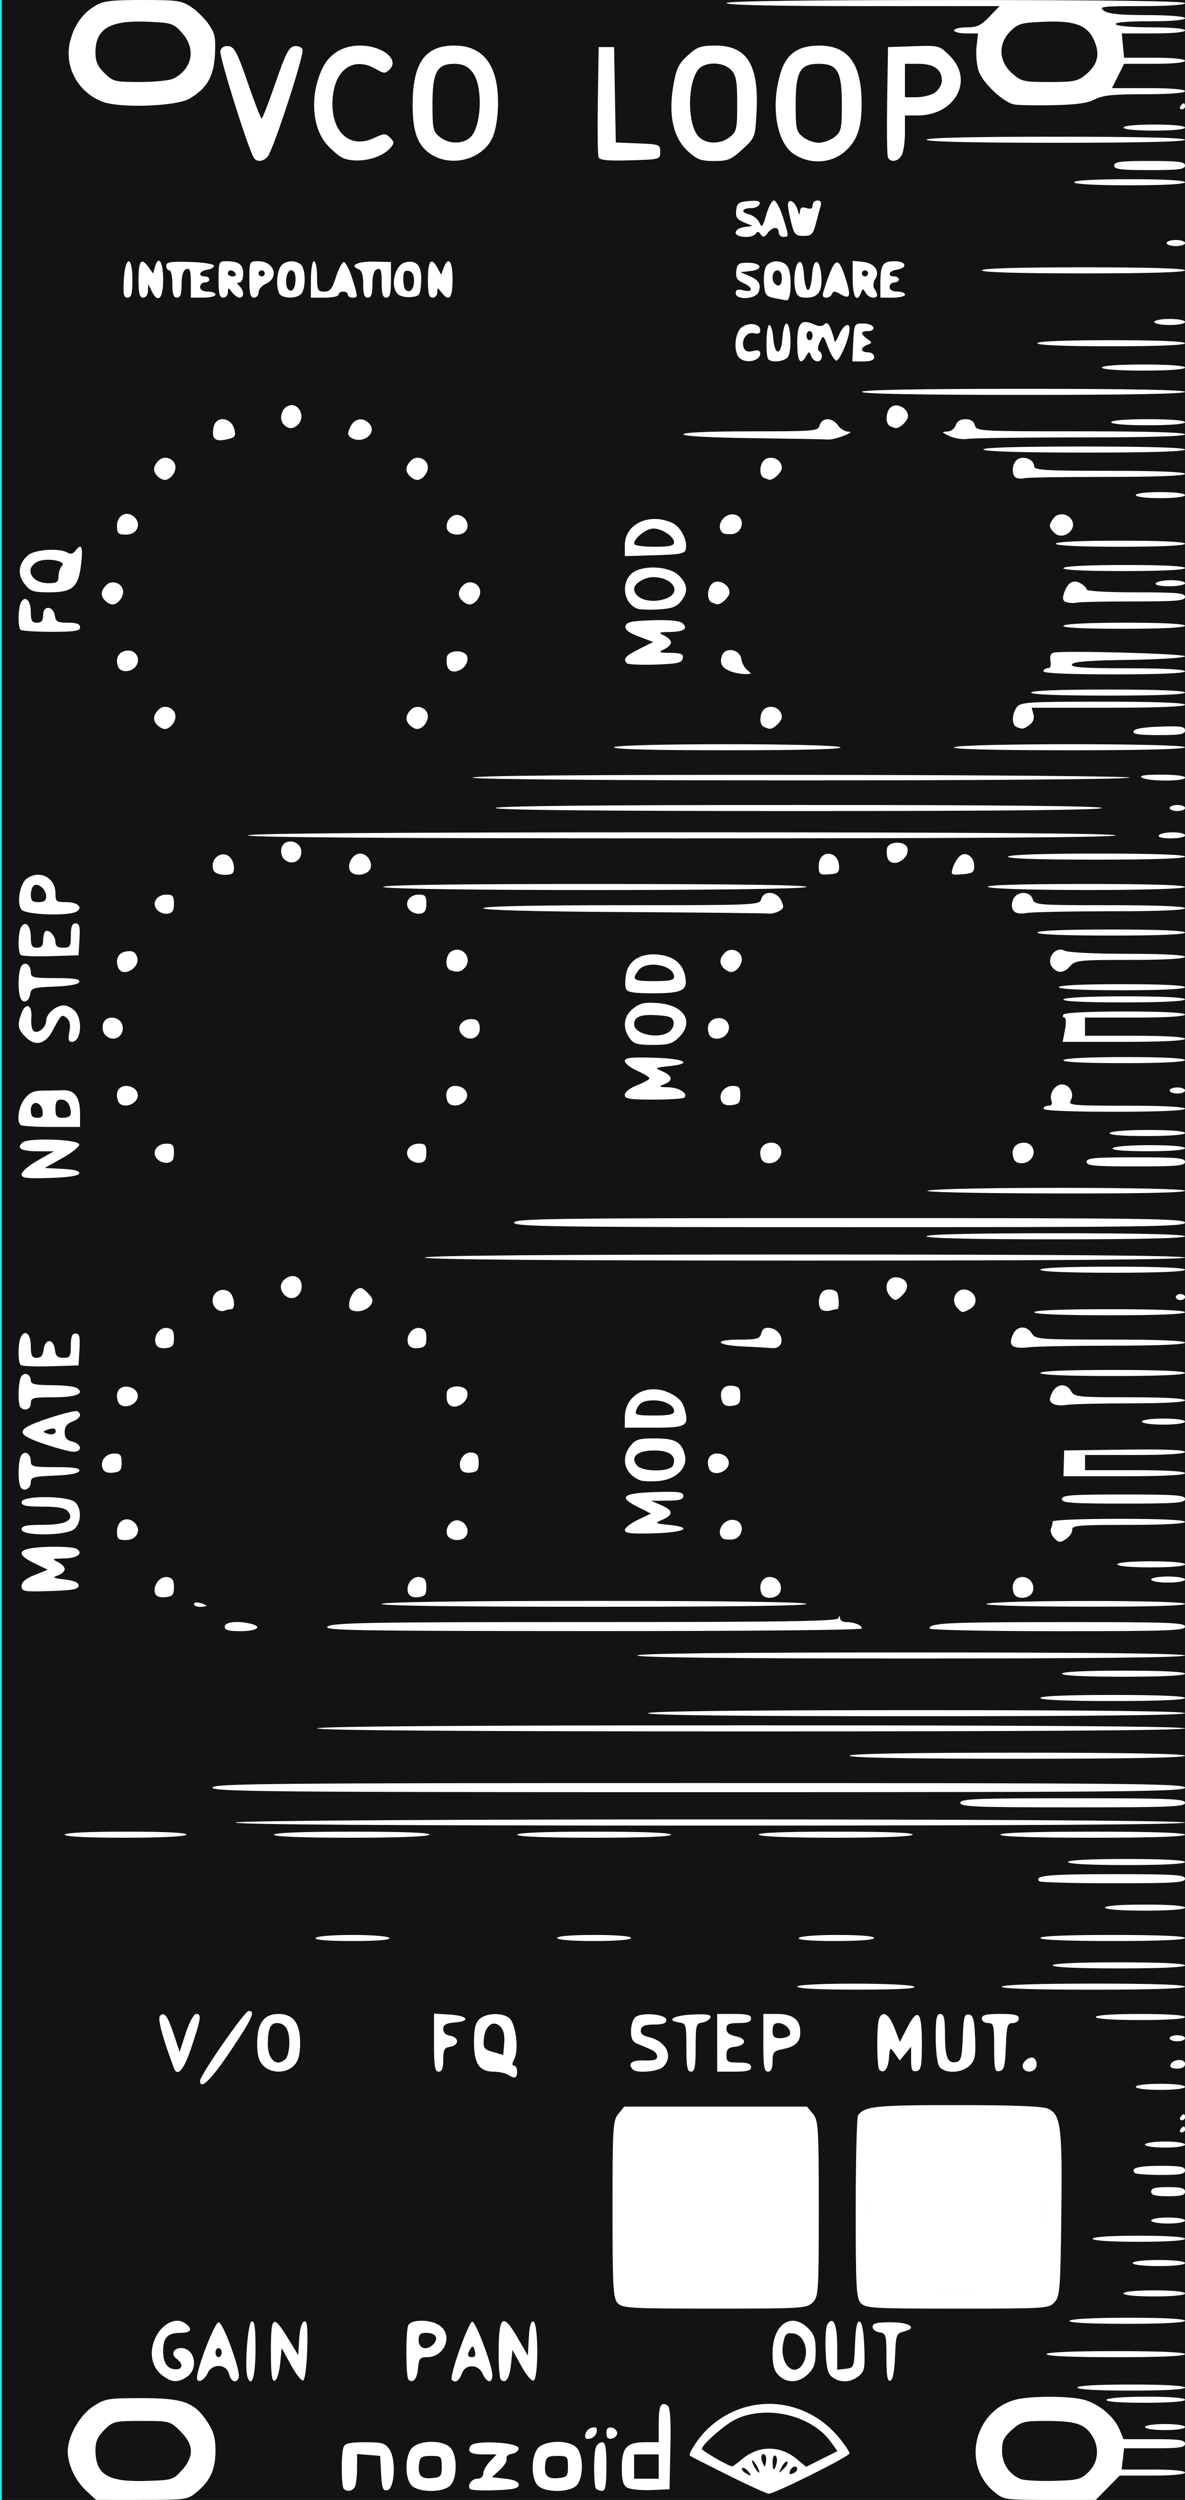 <?xml version="1.0" encoding="UTF-8" standalone="no"?>
<!-- Created with Inkscape (http://www.inkscape.org/) -->

<svg
   width="60.96mm"
   height="128.5mm"
   version="1.1"
   viewBox="0 0 60.96 128.5"
   id="svg16"
   sodipodi:docname="nozori_68_VCO_LOOP_dark.svg"
   inkscape:version="1.1.1 (3bf5ae0d25, 2021-09-20, custom)"
   xmlns:inkscape="http://www.inkscape.org/namespaces/inkscape"
   xmlns:sodipodi="http://sodipodi.sourceforge.net/DTD/sodipodi-0.dtd"
   xmlns:xlink="http://www.w3.org/1999/xlink"
   xmlns="http://www.w3.org/2000/svg"
   xmlns:svg="http://www.w3.org/2000/svg"
   xmlns:rdf="http://www.w3.org/1999/02/22-rdf-syntax-ns#"
   xmlns:cc="http://creativecommons.org/ns#"
   xmlns:dc="http://purl.org/dc/elements/1.1/">
  <rect x="0" y="0" width="60.96" height="128.5" fill="#808080" stroke="none"/>
  <defs
     id="defs20">
    <linearGradient
       inkscape:collect="always"
       id="linearGradient4556">
      <stop
         style="stop-color:#000000;stop-opacity:1;"
         offset="0"
         id="stop4552" />
      <stop
         style="stop-color:#000000;stop-opacity:0;"
         offset="1"
         id="stop4554" />
    </linearGradient>
    <radialGradient
       inkscape:collect="always"
       xlink:href="#linearGradient4556"
       id="radialGradient4560"
       cx="30.633"
       cy="14.416"
       fx="30.633"
       fy="14.416"
       r="3.506"
       gradientTransform="matrix(1,0,0,0.975,0,0.358)"
       gradientUnits="userSpaceOnUse" />
  </defs>
  <sodipodi:namedview
     pagecolor="#ffffff"
     bordercolor="#666666"
     borderopacity="1"
     objecttolerance="10"
     gridtolerance="10"
     guidetolerance="10"
     inkscape:pageopacity="0"
     inkscape:pageshadow="2"
     inkscape:window-width="1920"
     inkscape:window-height="1060"
     id="namedview18"
     showgrid="false"
     inkscape:zoom="1.4142136"
     inkscape:cx="-98.28784"
     inkscape:cy="277.18585"
     inkscape:window-x="1920"
     inkscape:window-y="1100"
     inkscape:window-maximized="1"
     inkscape:current-layer="layer23"
     inkscape:pagecheckerboard="0"
     inkscape:document-units="mm" />
  <g
     inkscape:groupmode="layer"
     id="layer3"
     inkscape:label="bg uniform"
     style="display:inline">
    <rect
       style="fill:#131313;fill-opacity:1;fill-rule:nonzero;stroke:#09ffff;stroke-width:0.247;stroke-opacity:1"
       id="rect48"
       width="61.164"
       height="128.89"
       x="-0.036"
       y="-0.142" />
    <rect
       style="fill:#ffffff;fill-opacity:1;fill-rule:nonzero;stroke:#fffff5;stroke-width:0.265;stroke-opacity:1"
       id="rect1206"
       width="9.482"
       height="9.163"
       x="32.081"
       y="108.987" />
    <rect
       style="fill:#ffffff;fill-opacity:1;fill-rule:nonzero;stroke:#fffff5;stroke-width:0.3;stroke-opacity:1"
       id="rect1208"
       width="9.035"
       height="8.956"
       x="44.699"
       y="109.009"
       ry="0" />
  </g>
  <g
     inkscape:groupmode="layer"
     id="layer23"
     inkscape:label="68_VCO_LOOP"
     style="display:inline">
    <path
       style="fill:#ffffff;stroke-width:0.157"
       d="m 4.449,128.044 c -0.571,-0.526 -0.964,-1.357 -0.964,-2.04 0,-0.781 0.613,-1.859 1.319,-2.32 0.599,-0.391 0.749,-0.416 2.482,-0.416 2.151,0 2.711,0.203 3.385,1.228 0.316,0.48 0.414,0.829 0.414,1.465 0,0.967 -0.264,1.553 -0.956,2.128 -0.483,0.401 -0.539,0.409 -2.839,0.409 H 4.943 Z m 4.907,-1.069 c 0.641,-0.707 0.617,-1.32 -0.076,-2.004 -0.534,-0.527 -0.55,-0.531 -1.991,-0.531 -1.395,0 -1.472,0.018 -1.916,0.456 -0.342,0.337 -0.463,0.605 -0.463,1.025 0,1.276 0.621,1.661 2.586,1.604 1.358,-0.04 1.412,-0.056 1.86,-0.551 z m 41.779,1.103 c -1.663,-1.38 -1.029,-4.145 1.083,-4.724 0.758,-0.208 2.794,-0.208 3.553,0 0.757,0.207 1.533,0.854 1.81,1.508 l 0.218,0.515 h 1.581 c 1.3,0 1.581,0.042 1.581,0.234 0,0.192 -0.28,0.234 -1.566,0.234 h -1.566 l -0.065,0.546 -0.065,0.546 h 1.631 c 0.982,0 1.631,0.062 1.631,0.156 0,0.094 -0.666,0.156 -1.681,0.156 h -1.681 l -0.615,0.625 -0.615,0.625 h -2.363 c -2.337,0 -2.369,-0.005 -2.872,-0.422 z m 4.867,-1.018 c 0.512,-0.505 0.573,-1.272 0.153,-1.904 -0.378,-0.569 -0.856,-0.716 -2.327,-0.716 -1.16,0 -1.292,0.034 -1.767,0.452 -0.418,0.368 -0.513,0.569 -0.513,1.08 0,0.658 0.35,1.197 0.943,1.45 0.174,0.074 0.939,0.119 1.699,0.099 1.269,-0.034 1.417,-0.071 1.813,-0.462 z m -18.554,0.165 c -1.045,-0.521 -1.923,-0.967 -1.951,-0.992 -0.117,-0.105 0.458,-0.968 0.948,-1.424 1.999,-1.857 5.032,-1.611 6.766,0.549 0.27,0.336 0.491,0.673 0.491,0.748 0,0.158 -3.865,2.086 -4.158,2.074 -0.108,-0.004 -1.051,-0.434 -2.096,-0.955 z m 1.026,-0.212 c -0.11,-0.131 -0.242,-0.197 -0.292,-0.148 -0.05,0.05 0.013,0.156 0.141,0.236 0.335,0.209 0.379,0.183 0.151,-0.088 z m 2.537,-0.091 c 0,-0.224 -0.275,-0.16 -0.371,0.087 -0.059,0.151 -0.012,0.197 0.141,0.139 0.126,-0.048 0.229,-0.15 0.229,-0.226 z m -2.058,-0.139 c -0.093,-0.172 -0.205,-0.312 -0.249,-0.312 -0.044,0 -0.003,0.141 0.09,0.312 0.093,0.172 0.205,0.312 0.249,0.312 0.044,0 0.003,-0.141 -0.09,-0.312 z m 1.547,-0.244 c -0.053,-0.052 -0.182,0.069 -0.286,0.27 -0.181,0.349 -0.177,0.353 0.097,0.095 0.157,-0.148 0.243,-0.312 0.19,-0.365 z m -0.551,0.088 c 0.046,-0.172 0.018,-0.351 -0.061,-0.4 -0.079,-0.048 -0.143,0.092 -0.143,0.312 0,0.478 0.09,0.517 0.204,0.087 z m -1.759,-0.234 c 0.854,-0.709 1.944,-0.704 2.808,0.013 l 0.471,0.391 0.807,-0.403 0.807,-0.403 -0.341,-0.472 c -1.004,-1.39 -3.348,-1.932 -4.94,-1.141 -0.539,0.267 -1.699,1.29 -1.699,1.497 0,0.097 1.344,0.873 1.561,0.901 0.031,0.004 0.268,-0.168 0.527,-0.383 z m 1.173,-0.194 c -0.17,-0.168 -0.261,0.067 -0.141,0.367 0.112,0.281 0.121,0.282 0.176,0.01 0.032,-0.157 0.016,-0.327 -0.035,-0.377 z m -21.68,1.73 c -0.132,-0.13 -0.139,-1.813 -0.009,-2.147 0.074,-0.189 0.331,-0.247 1.105,-0.247 0.891,0 1.038,0.044 1.259,0.376 0.348,0.523 0.265,2.02 -0.116,2.091 -0.224,0.042 -0.277,-0.102 -0.317,-0.857 l -0.048,-0.908 -0.594,-0.049 -0.594,-0.049 v 0.699 c 0,0.385 -0.043,0.81 -0.096,0.946 -0.099,0.254 -0.403,0.327 -0.59,0.143 z m 3.482,-0.181 c -0.333,-0.363 -0.341,-1.407 -0.016,-1.866 0.326,-0.459 1.624,-0.498 2.025,-0.061 0.369,0.402 0.352,1.616 -0.028,1.954 -0.408,0.364 -1.639,0.347 -1.982,-0.027 z m 1.559,-0.964 c 0,-0.52 -0.026,-0.546 -0.554,-0.546 -0.459,0 -0.563,0.062 -0.606,0.363 -0.09,0.624 0.083,0.833 0.645,0.779 0.474,-0.045 0.516,-0.093 0.516,-0.595 z m 1.468,1.162 c -0.182,-0.18 0.064,-0.537 0.369,-0.537 0.176,0 0.3,-0.109 0.3,-0.263 0,-0.145 0.155,-0.426 0.344,-0.625 l 0.344,-0.361 h -0.652 c -0.691,0 -0.885,-0.126 -0.685,-0.444 0.189,-0.302 2.469,-0.18 2.469,0.132 0,0.129 -0.156,0.256 -0.348,0.283 -0.199,0.028 -0.315,0.131 -0.272,0.242 0.041,0.106 -0.112,0.365 -0.34,0.576 l -0.415,0.383 0.688,0.078 c 0.47,0.053 0.688,0.152 0.688,0.312 0,0.184 -0.259,0.244 -1.195,0.279 -0.657,0.025 -1.24,3.1e-4 -1.295,-0.054 z m 3.465,-0.198 c -0.333,-0.363 -0.341,-1.407 -0.016,-1.866 0.326,-0.459 1.624,-0.498 2.025,-0.061 0.369,0.402 0.352,1.616 -0.028,1.954 -0.408,0.364 -1.639,0.347 -1.982,-0.027 z m 1.559,-0.964 c 0,-0.52 -0.026,-0.546 -0.554,-0.546 -0.459,0 -0.563,0.062 -0.606,0.363 -0.09,0.624 0.083,0.833 0.645,0.779 0.474,-0.045 0.516,-0.093 0.516,-0.595 z m 1.451,1.145 c -0.132,-0.13 -0.139,-1.813 -0.009,-2.147 0.053,-0.136 0.195,-0.247 0.317,-0.247 0.17,0 0.221,0.286 0.221,1.249 0,0.937 -0.053,1.249 -0.211,1.249 -0.116,0 -0.259,-0.047 -0.317,-0.104 z m 1.597,-0.061 c -0.209,-0.123 -0.277,-0.369 -0.277,-1.003 0,-1.053 0.25,-1.331 1.199,-1.331 h 0.701 v -0.928 c 0,-0.949 0.104,-1.172 0.448,-0.963 0.143,0.087 0.183,0.682 0.151,2.215 l -0.044,2.096 -0.95,0.038 c -0.523,0.021 -1.075,-0.035 -1.227,-0.125 z m 1.623,-1.084 v -0.625 h -0.633 -0.633 v 0.625 0.625 h 0.633 0.633 z m -3.773,-1.662 c 0.031,-0.157 0.186,-0.31 0.345,-0.341 0.209,-0.04 0.274,0.024 0.234,0.231 -0.031,0.157 -0.186,0.31 -0.345,0.341 -0.209,0.04 -0.274,-0.024 -0.234,-0.231 z m 1.081,-0.055 c 0,-0.235 0.083,-0.319 0.277,-0.283 0.152,0.029 0.277,0.156 0.277,0.283 0,0.126 -0.125,0.254 -0.277,0.283 -0.194,0.037 -0.277,-0.047 -0.277,-0.283 z m 27.709,-0.312 c 0,-0.088 0.449,-0.156 1.029,-0.156 0.581,0 1.029,0.068 1.029,0.156 0,0.088 -0.449,0.156 -1.029,0.156 -0.581,0 -1.029,-0.068 -1.029,-0.156 z m -1.979,-1.405 c 0.057,-0.091 0.925,-0.156 2.068,-0.156 1.208,0 1.97,0.06 1.97,0.156 0,0.096 -0.795,0.156 -2.068,0.156 -1.338,0 -2.033,-0.055 -1.97,-0.156 z m -1.504,-0.625 c 0,-0.098 1.029,-0.156 2.771,-0.156 1.742,0 2.771,0.058 2.771,0.156 0,0.098 -1.029,0.156 -2.771,0.156 -1.742,0 -2.771,-0.058 -2.771,-0.156 z M 8.341,122.091 c -0.567,-0.44 -0.694,-1.224 -0.321,-1.976 0.328,-0.661 1.003,-1.004 1.44,-0.732 0.478,0.297 0.411,0.529 -0.152,0.529 -0.685,0 -0.916,0.236 -0.916,0.937 0,0.618 0.227,0.937 0.665,0.937 0.357,0 0.369,-0.295 0.023,-0.545 -0.304,-0.22 -0.161,-0.548 0.239,-0.548 0.697,0 0.914,1.053 0.304,1.474 -0.471,0.325 -0.791,0.306 -1.283,-0.076 z m 1.794,0.13 c 0,-0.5 0.914,-2.855 1.108,-2.855 0.235,0 1.158,2.537 1.036,2.849 -0.126,0.325 -0.39,0.221 -0.496,-0.194 -0.132,-0.518 -0.866,-0.551 -1.096,-0.049 -0.182,0.397 -0.552,0.565 -0.552,0.25 z m 1.267,-1.294 c 0,-0.129 -0.071,-0.234 -0.158,-0.234 -0.087,0 -0.158,0.105 -0.158,0.234 0,0.129 0.071,0.234 0.158,0.234 0.087,0 0.158,-0.105 0.158,-0.234 z m 1.338,1.285 c -0.169,-0.434 0.001,-2.819 0.206,-2.886 0.149,-0.049 0.198,0.302 0.198,1.422 0,1.355 -0.185,2.025 -0.404,1.463 z m 1.195,-1.363 c 0,-1.836 0.113,-1.915 0.899,-0.625 l 0.508,0.834 0.049,-0.834 c 0.03,-0.505 0.129,-0.86 0.253,-0.9 0.159,-0.052 0.194,0.27 0.158,1.458 -0.026,0.867 -0.116,1.548 -0.209,1.578 -0.09,0.029 -0.375,-0.334 -0.633,-0.808 l -0.47,-0.861 -0.079,0.809 c -0.044,0.447 -0.168,0.837 -0.277,0.873 -0.15,0.049 -0.198,-0.323 -0.198,-1.523 z m 7.076,1.461 c -0.134,-0.133 -0.145,-2.435 -0.013,-2.775 0.127,-0.326 1.141,-0.328 1.61,-0.004 0.718,0.496 0.273,1.631 -0.641,1.631 -0.362,0 -0.42,0.072 -0.463,0.573 -0.047,0.55 -0.264,0.802 -0.494,0.575 z m 1.31,-1.844 c 0.256,-0.304 0.076,-0.553 -0.399,-0.553 -0.307,0 -0.387,0.081 -0.387,0.39 0,0.447 0.466,0.543 0.786,0.163 z m 0.92,1.858 c -0.146,-0.144 0.884,-3.043 1.06,-2.987 0.196,0.062 1.01,2.226 1.024,2.723 0.013,0.469 -0.269,0.447 -0.494,-0.039 -0.118,-0.256 -0.309,-0.39 -0.555,-0.39 -0.254,0 -0.423,0.126 -0.525,0.39 -0.145,0.377 -0.327,0.485 -0.511,0.303 z m 1.186,-1.487 c -0.066,-0.247 -0.118,-0.276 -0.22,-0.117 -0.195,0.303 -0.169,0.443 0.084,0.443 0.148,0 0.194,-0.11 0.136,-0.325 z m 1.333,1.474 c -0.06,-0.059 -0.109,-0.652 -0.109,-1.318 0,-1.989 0.21,-2.16 0.988,-0.806 l 0.516,0.898 0.048,-0.908 c 0.033,-0.62 0.108,-0.888 0.238,-0.846 0.259,0.085 0.265,2.952 0.006,3.037 -0.101,0.033 -0.386,-0.308 -0.633,-0.758 l -0.45,-0.819 -0.079,0.759 c -0.074,0.713 -0.276,1.006 -0.524,0.761 z m 14.3,-0.211 c -0.238,-0.235 -0.317,-0.52 -0.317,-1.15 0,-1.471 0.955,-2.138 1.828,-1.277 0.311,0.307 0.389,0.542 0.389,1.178 0,0.636 -0.078,0.872 -0.389,1.178 -0.471,0.464 -1.083,0.493 -1.511,0.071 z m 1.294,-0.699 c 0.281,-0.608 -0.01,-1.396 -0.538,-1.457 -0.372,-0.043 -0.434,0.017 -0.529,0.519 -0.209,1.099 0.646,1.85 1.067,0.938 z m 1.471,0.793 c -0.242,-0.174 -0.314,-0.452 -0.353,-1.366 -0.027,-0.631 0.016,-1.244 0.097,-1.363 0.304,-0.444 0.499,0.015 0.499,1.172 v 1.172 l 0.435,-0.049 c 0.429,-0.049 0.436,-0.067 0.482,-1.27 0.033,-0.868 0.102,-1.203 0.238,-1.158 0.122,0.04 0.208,0.508 0.238,1.299 0.042,1.109 0.012,1.265 -0.295,1.51 -0.412,0.33 -0.93,0.351 -1.341,0.054 z m 2.776,-1.006 c 0,-1.179 -0.021,-1.254 -0.356,-1.301 -0.196,-0.027 -0.356,-0.155 -0.356,-0.284 0,-0.182 0.21,-0.234 0.937,-0.234 0.988,0 1.4,0.296 0.664,0.478 -0.379,0.094 -0.403,0.163 -0.447,1.281 -0.03,0.773 -0.114,1.205 -0.244,1.247 -0.147,0.048 -0.198,-0.255 -0.198,-1.187 z m 8.234,-0.18 c 0,-0.1 1.293,-0.156 3.563,-0.156 2.27,0 3.563,0.057 3.563,0.156 0,0.1 -1.293,0.156 -3.563,0.156 -2.27,0 -3.563,-0.057 -3.563,-0.156 z m 1.188,-1.717 c 0.06,-0.095 1.242,-0.156 3.018,-0.156 1.841,0 2.92,0.058 2.92,0.156 0,0.099 -1.111,0.156 -3.018,0.156 -1.972,0 -2.984,-0.054 -2.92,-0.156 z m -23.251,-0.91 c -0.231,-0.252 -0.262,-0.82 -0.262,-4.823 0,-4.235 0.02,-4.562 0.303,-4.906 l 0.303,-0.369 h 4.699 4.699 l 0.303,0.369 c 0.282,0.344 0.303,0.671 0.303,4.879 0,4.302 -0.015,4.525 -0.317,4.823 -0.303,0.298 -0.528,0.312 -5.042,0.312 -4.377,0 -4.745,-0.021 -4.988,-0.286 z m 6.761,-0.73 c 0.789,-0.325 1.95,-1.393 2.346,-2.159 1.078,-2.084 0.08,-4.803 -2.162,-5.892 -0.941,-0.457 -1.125,-0.493 -2.178,-0.425 -1.409,0.091 -2.224,0.473 -3.101,1.456 -0.846,0.948 -1.2,2.006 -1.097,3.277 0.245,3.014 3.373,4.904 6.192,3.743 z m 5.748,0.73 c -0.231,-0.252 -0.262,-0.822 -0.26,-4.879 0.001,-2.527 0.055,-4.671 0.119,-4.765 0.32,-0.473 0.876,-0.531 5.086,-0.531 2.918,0 4.407,0.058 4.683,0.182 0.664,0.298 0.744,0.929 0.689,5.462 -0.046,3.833 -0.074,4.186 -0.351,4.489 -0.294,0.32 -0.426,0.328 -5.003,0.328 -4.353,0 -4.72,-0.021 -4.963,-0.286 z m 6.812,-0.803 c 2.957,-1.287 3.556,-5.111 1.137,-7.255 -1.47,-1.303 -3.34,-1.552 -5.06,-0.673 -3.682,1.881 -3.008,7.206 1.044,8.255 0.731,0.189 2.032,0.042 2.878,-0.327 z m 6.702,0.307 c 0,-0.094 0.633,-0.156 1.583,-0.156 0.95,0 1.583,0.062 1.583,0.156 0,0.094 -0.633,0.156 -1.583,0.156 -0.95,0 -1.583,-0.062 -1.583,-0.156 z m 0.475,-1.561 c 0,-0.092 0.554,-0.156 1.346,-0.156 0.792,0 1.346,0.064 1.346,0.156 0,0.092 -0.554,0.156 -1.346,0.156 -0.792,0 -1.346,-0.064 -1.346,-0.156 z m -2.058,-1.249 c 0,-0.097 0.897,-0.156 2.375,-0.156 1.478,0 2.375,0.059 2.375,0.156 0,0.097 -0.897,0.156 -2.375,0.156 -1.478,0 -2.375,-0.059 -2.375,-0.156 z m 3.008,-0.937 c 0,-0.086 0.392,-0.156 0.871,-0.156 0.479,0 0.871,0.07 0.871,0.156 0,0.086 -0.392,0.156 -0.871,0.156 -0.479,0 -0.871,-0.07 -0.871,-0.156 z m 0,-1.483 c 0,-0.18 0.202,-0.234 0.871,-0.234 0.669,0 0.871,0.054 0.871,0.234 0,0.18 -0.202,0.234 -0.871,0.234 -0.669,0 -0.871,-0.054 -0.871,-0.234 z m -0.84,-0.959 c -0.255,-0.252 0.165,-0.369 1.325,-0.369 1.012,0 1.257,0.046 1.257,0.234 0,0.188 -0.243,0.234 -1.24,0.234 -0.682,0 -1.286,-0.045 -1.342,-0.1 z m 0.523,-1.462 c 0,-0.088 0.449,-0.156 1.029,-0.156 0.581,0 1.029,0.068 1.029,0.156 0,0.088 -0.449,0.156 -1.029,0.156 -0.581,0 -1.029,-0.068 -1.029,-0.156 z m 1.821,-0.781 c 0.054,-0.086 0.129,-0.156 0.168,-0.156 0.038,0 0.07,0.07 0.07,0.156 0,0.086 -0.075,0.156 -0.168,0.156 -0.092,0 -0.124,-0.07 -0.07,-0.156 z m 0,-0.625 c 0.054,-0.086 0.129,-0.156 0.168,-0.156 0.038,0 0.07,0.07 0.07,0.156 0,0.086 -0.075,0.156 -0.168,0.156 -0.092,0 -0.124,-0.07 -0.07,-0.156 z m -2.296,-1.561 c 0,-0.091 0.528,-0.156 1.267,-0.156 0.739,0 1.267,0.065 1.267,0.156 0,0.091 -0.528,0.156 -1.267,0.156 -0.739,0 -1.267,-0.065 -1.267,-0.156 z m -48.135,-0.313 c 0,-0.286 2.292,-3.582 2.494,-3.586 0.37,-0.007 0.199,0.371 -0.932,2.058 -0.991,1.478 -1.562,2.037 -1.562,1.528 z m 15.834,-0.311 c -0.131,-0.083 -0.458,-0.152 -0.728,-0.154 -0.741,-0.004 -1.014,-0.412 -1.014,-1.513 0,-0.712 0.07,-1.002 0.29,-1.198 0.342,-0.306 1.122,-0.338 1.504,-0.063 0.347,0.25 0.531,1.656 0.278,2.122 -0.12,0.22 -0.126,0.337 -0.019,0.337 0.09,0 0.164,0.141 0.164,0.312 0,0.345 -0.118,0.384 -0.475,0.156 z m -0.389,-2.48 c -0.362,-0.357 -0.787,-0.043 -0.846,0.627 -0.043,0.486 9.5e-4,0.549 0.475,0.687 l 0.522,0.151 0.05,-0.609 c 0.033,-0.401 -0.036,-0.693 -0.201,-0.856 z m -16.795,2.129 c -0.596,-1.593 -0.847,-2.541 -0.71,-2.677 0.228,-0.224 0.391,0.002 0.722,0.998 l 0.285,0.859 0.319,-0.976 c 0.176,-0.539 0.412,-0.976 0.526,-0.976 0.291,0 0.264,0.198 -0.221,1.669 -0.399,1.207 -0.733,1.606 -0.921,1.102 z m 4.581,-0.134 c -0.22,-0.24 -0.299,-0.554 -0.293,-1.164 0.01,-1.014 0.354,-1.474 1.1,-1.474 0.753,0 1.108,0.476 1.108,1.483 0,0.593 -0.085,0.919 -0.302,1.155 -0.4,0.436 -1.214,0.435 -1.613,-3.1e-4 z m 1.171,-0.327 c 0.105,-0.103 0.19,-0.475 0.19,-0.828 0,-0.682 -0.213,-1.015 -0.648,-1.015 -0.327,0 -0.46,0.31 -0.46,1.074 0,0.576 0.22,0.955 0.554,0.955 0.096,0 0.26,-0.084 0.364,-0.187 z m 7.632,-0.836 v -1.491 l 0.794,0.047 c 0.937,0.056 1.128,0.338 0.275,0.408 -0.457,0.037 -0.594,0.116 -0.594,0.34 0,0.184 0.132,0.31 0.356,0.342 0.196,0.027 0.356,0.155 0.356,0.284 0,0.129 -0.16,0.257 -0.356,0.284 -0.3,0.042 -0.356,0.146 -0.356,0.664 0,0.441 -0.067,0.614 -0.238,0.614 -0.195,0 -0.238,-0.27 -0.238,-1.491 z m 10.239,1.387 c -0.306,-0.302 -0.068,-0.5 0.567,-0.472 0.484,0.021 0.673,-0.032 0.673,-0.188 0,-0.223 -0.152,-0.326 -0.91,-0.622 -0.356,-0.139 -0.435,-0.266 -0.435,-0.7 0,-0.292 0.102,-0.614 0.226,-0.716 0.327,-0.268 1.595,-0.151 1.595,0.147 0,0.169 -0.176,0.234 -0.63,0.234 -0.468,0 -0.643,0.069 -0.683,0.268 -0.037,0.185 0.083,0.3 0.392,0.372 0.921,0.216 1.301,0.992 0.751,1.535 -0.246,0.243 -1.341,0.343 -1.546,0.141 z m 2.745,-1.134 c 0,-1.165 -0.021,-1.241 -0.356,-1.288 -0.734,-0.103 -0.32,-0.364 0.649,-0.409 0.77,-0.036 0.99,6.2e-4 0.938,0.156 -0.037,0.112 -0.223,0.225 -0.412,0.253 -0.32,0.046 -0.344,0.137 -0.344,1.288 0,0.997 -0.046,1.238 -0.238,1.238 -0.191,0 -0.238,-0.242 -0.238,-1.238 z m 1.583,-0.245 v -1.483 h 0.871 c 0.669,0 0.871,0.054 0.871,0.234 0,0.169 -0.176,0.234 -0.633,0.234 -0.514,0 -0.633,0.055 -0.633,0.293 0,0.202 0.151,0.323 0.489,0.389 0.588,0.116 0.545,0.467 -0.065,0.539 -0.329,0.038 -0.423,0.134 -0.423,0.429 0,0.339 0.068,0.38 0.633,0.38 0.457,0 0.633,0.065 0.633,0.234 0,0.18 -0.202,0.234 -0.871,0.234 h -0.871 z m 2.375,0 v -1.483 h 0.701 c 0.819,0 1.199,0.294 1.199,0.929 0,0.518 -0.244,0.751 -0.926,0.885 -0.442,0.087 -0.5,0.159 -0.5,0.625 0,0.364 -0.073,0.527 -0.238,0.527 -0.194,0 -0.238,-0.269 -0.238,-1.483 z m 1.35,-0.397 c 0.143,-0.228 -0.221,-0.618 -0.578,-0.618 -0.212,0 -0.297,0.113 -0.297,0.39 0,0.31 0.08,0.39 0.387,0.39 0.213,0 0.432,-0.073 0.489,-0.163 z m 4.617,1.78 c -0.134,-0.133 -0.145,-2.279 -0.013,-2.619 0.176,-0.453 0.508,-0.255 0.79,0.473 l 0.279,0.72 0.376,-0.73 c 0.552,-1.071 0.755,-0.859 0.755,0.785 0,1.2 -0.038,1.397 -0.277,1.443 -0.228,0.043 -0.277,-0.062 -0.277,-0.601 v -0.653 l -0.291,0.354 -0.291,0.354 -0.253,-0.356 c -0.252,-0.355 -0.253,-0.354 -0.303,0.237 -0.048,0.567 -0.263,0.824 -0.496,0.594 z m 3.063,-0.201 c -0.09,-0.166 -0.164,-0.834 -0.164,-1.483 0,-0.946 0.047,-1.181 0.238,-1.181 0.187,0 0.238,0.222 0.24,1.054 0.003,1.177 0.133,1.501 0.571,1.419 0.256,-0.048 0.304,-0.226 0.344,-1.275 0.04,-1.051 0.084,-1.212 0.317,-1.168 0.22,0.041 0.279,0.262 0.317,1.174 0.04,0.96 -6.34e-4,1.17 -0.277,1.443 -0.43,0.424 -1.358,0.434 -1.585,0.017 z m 2.845,-0.936 c 0,-1.156 -0.026,-1.261 -0.317,-1.261 -0.176,0 -0.317,-0.104 -0.317,-0.234 0,-0.182 0.211,-0.234 0.95,-0.234 0.739,0 0.95,0.052 0.95,0.234 0,0.129 -0.14,0.234 -0.31,0.234 -0.277,0 -0.315,0.128 -0.356,1.208 -0.038,1.005 -0.093,1.217 -0.323,1.261 -0.245,0.046 -0.277,-0.092 -0.277,-1.208 z m 1.495,1.067 c -0.167,-0.267 0.361,-0.716 0.583,-0.496 0.099,0.098 0.138,0.288 0.085,0.423 -0.11,0.282 -0.511,0.326 -0.669,0.074 z m 7.569,-0.18 c 0.1,-0.3 0.753,-0.344 0.753,-0.05 0,0.159 -0.143,0.245 -0.409,0.245 -0.256,0 -0.385,-0.073 -0.344,-0.195 z m -0.039,-1.366 c 0,-0.086 0.178,-0.156 0.396,-0.156 0.218,0 0.396,0.07 0.396,0.156 0,0.086 -0.178,0.156 -0.396,0.156 -0.218,0 -0.396,-0.07 -0.396,-0.156 z m -3.8,-1.093 c 0,-0.097 0.871,-0.156 2.296,-0.156 1.425,0 2.296,0.059 2.296,0.156 0,0.097 -0.871,0.156 -2.296,0.156 -1.425,0 -2.296,-0.059 -2.296,-0.156 z m -15.359,-1.561 c 0,-0.205 5.695,-0.205 6.017,0 0.158,0.101 -0.812,0.152 -2.89,0.154 -1.981,0.002 -3.127,-0.055 -3.127,-0.154 z m 10.53,0 c 0.062,-0.098 1.823,-0.156 4.76,-0.156 3.002,0 4.662,0.056 4.662,0.156 0,0.101 -1.692,0.156 -4.76,0.156 -3.133,0 -4.726,-0.053 -4.662,-0.156 z m 2.613,-1.093 c 0,-0.099 1.24,-0.156 3.404,-0.156 2.164,0 3.404,0.057 3.404,0.156 0,0.099 -1.24,0.156 -3.404,0.156 -2.164,0 -3.404,-0.057 -3.404,-0.156 z M 16.231,99.615 c 0.056,-0.089 0.869,-0.156 1.9,-0.156 1.031,0 1.844,0.067 1.9,0.156 0.063,0.101 -0.608,0.156 -1.9,0.156 -1.292,0 -1.963,-0.055 -1.9,-0.156 z m 12.43,0 c 0,-0.095 0.739,-0.156 1.9,-0.156 1.161,0 1.9,0.061 1.9,0.156 0,0.095 -0.739,0.156 -1.9,0.156 -1.161,0 -1.9,-0.061 -1.9,-0.156 z m 12.43,0 c 0.056,-0.09 0.899,-0.156 1.989,-0.156 1.155,0 1.891,0.061 1.891,0.156 0,0.096 -0.768,0.156 -1.989,0.156 -1.285,0 -1.954,-0.055 -1.891,-0.156 z m 12.43,0 c 0,-0.1 1.346,-0.156 3.721,-0.156 2.375,0 3.721,0.056 3.721,0.156 0,0.1 -1.346,0.156 -3.721,0.156 -2.375,0 -3.721,-0.056 -3.721,-0.156 z m 3.325,-1.561 c 0,-0.096 0.792,-0.156 2.058,-0.156 1.267,0 2.058,0.06 2.058,0.156 0,0.096 -0.792,0.156 -2.058,0.156 -1.267,0 -2.058,-0.06 -2.058,-0.156 z M 53.471,96.704 c -0.303,-0.299 0.41,-0.369 3.779,-0.369 3.194,0 3.712,0.033 3.712,0.234 0,0.201 -0.516,0.234 -3.695,0.234 -2.032,0 -3.74,-0.045 -3.796,-0.1 z m 1.474,-0.993 c 0,-0.099 1.108,-0.156 3.008,-0.156 1.9,0 3.008,0.058 3.008,0.156 0,0.099 -1.108,0.156 -3.008,0.156 -1.9,0 -3.008,-0.058 -3.008,-0.156 z M 3.327,94.306 c 0,-0.099 1.164,-0.156 3.176,-0.156 2.077,0 3.142,0.054 3.078,0.156 -0.06,0.095 -1.295,0.156 -3.176,0.156 -1.947,0 -3.078,-0.057 -3.078,-0.156 z m 10.767,0 c 0,-0.1 1.455,-0.156 4.047,-0.156 2.658,0 4.013,0.054 3.949,0.156 -0.061,0.097 -1.585,0.156 -4.047,0.156 -2.527,0 -3.949,-0.056 -3.949,-0.156 z m 12.509,0 c 0,-0.1 1.425,-0.156 3.958,-0.156 2.533,0 3.958,0.056 3.958,0.156 0,0.1 -1.425,0.156 -3.958,0.156 -2.533,0 -3.958,-0.056 -3.958,-0.156 z m 12.43,0 c -0.064,-0.103 1.295,-0.156 3.958,-0.156 2.664,0 4.023,0.054 3.958,0.156 -0.061,0.097 -1.556,0.156 -3.958,0.156 -2.403,0 -3.898,-0.059 -3.958,-0.156 z m 12.43,0 c 0,-0.101 1.689,-0.156 4.75,-0.156 3.061,0 4.75,0.056 4.75,0.156 0,0.101 -1.689,0.156 -4.75,0.156 -3.061,0 -4.75,-0.056 -4.75,-0.156 z M 12.114,93.682 c 0.136,-0.216 48.847,-0.216 48.847,0 0,0.103 -8.263,0.156 -24.473,0.156 -16.275,0 -24.44,-0.052 -24.375,-0.156 z m 37.289,-1.015 c 0,-0.204 0.748,-0.234 5.779,-0.234 5.032,0 5.779,0.03 5.779,0.234 0,0.204 -0.748,0.234 -5.779,0.234 -5.032,0 -5.779,-0.03 -5.779,-0.234 z M 10.927,91.886 c 0,-0.207 2.885,-0.234 25.017,-0.234 22.132,0 25.018,0.027 25.018,0.234 0,0.207 -2.885,0.234 -25.018,0.234 -22.132,0 -25.017,-0.027 -25.017,-0.234 z m 32.776,-1.639 c 0,-0.102 2.982,-0.156 8.629,-0.156 5.647,0 8.629,0.054 8.629,0.156 0,0.102 -2.982,0.156 -8.629,0.156 -5.647,0 -8.629,-0.054 -8.629,-0.156 z M 16.31,88.841 c 0,-0.103 7.547,-0.156 22.326,-0.156 14.778,0 22.326,0.053 22.326,0.156 0,0.103 -7.547,0.156 -22.326,0.156 -14.778,0 -22.326,-0.053 -22.326,-0.156 z m 17.021,-0.781 c 0.064,-0.102 4.857,-0.156 13.864,-0.156 9.072,0 13.766,0.053 13.766,0.156 0,0.103 -4.727,0.156 -13.864,0.156 -9.202,0 -13.831,-0.052 -13.766,-0.156 z m 20.188,-0.781 c 0,-0.1 1.346,-0.156 3.721,-0.156 2.375,0 3.721,0.056 3.721,0.156 0,0.1 -1.346,0.156 -3.721,0.156 -2.375,0 -3.721,-0.056 -3.721,-0.156 z m 1.108,-1.249 c 0,-0.099 1.161,-0.156 3.167,-0.156 2.006,0 3.167,0.057 3.167,0.156 0,0.099 -1.161,0.156 -3.167,0.156 -2.006,0 -3.167,-0.057 -3.167,-0.156 z M 32.778,85.094 c 0,-0.103 4.803,-0.156 14.092,-0.156 9.289,0 14.092,0.053 14.092,0.156 0,0.103 -4.803,0.156 -14.092,0.156 -9.289,0 -14.092,-0.053 -14.092,-0.156 z M 11.56,83.611 c 0,-0.247 0.702,-0.316 1.384,-0.136 0.585,0.155 0.235,0.37 -0.601,0.37 -0.59,0 -0.782,-0.058 -0.782,-0.234 z m 5.295,-0.005 c 0.264,-0.197 2.115,-0.229 13.248,-0.229 10.204,0 12.957,-0.041 13.02,-0.195 0.064,-0.156 0.082,-0.156 0.092,0 0.007,0.107 0.149,0.195 0.316,0.195 0.414,0 0.805,0.16 0.805,0.329 0,0.081 -5.843,0.137 -13.894,0.134 C 18.191,83.836 16.584,83.808 16.855,83.606 Z m 30.965,0.101 c 0,-0.285 0.871,-0.326 6.927,-0.328 5.42,-0.002 6.215,0.028 6.215,0.232 0,0.204 -0.836,0.234 -6.571,0.234 -3.697,0 -6.571,-0.06 -6.571,-0.138 z M 9.977,82.454 c 0,-0.078 0.143,-0.105 0.317,-0.06 0.174,0.045 0.317,0.109 0.317,0.142 0,0.033 -0.143,0.06 -0.317,0.06 -0.174,0 -0.317,-0.064 -0.317,-0.142 z m 9.659,-0.015 c 0.147,-0.094 4.294,-0.151 10.925,-0.151 6.631,0 10.778,0.057 10.925,0.151 0.155,0.099 -3.661,0.151 -10.925,0.151 -7.265,0 -11.08,-0.053 -10.925,-0.151 z m 31.114,0 c 0.46,-0.195 10.213,-0.195 10.213,0 0,0.101 -1.853,0.152 -5.265,0.145 -3.087,-0.006 -5.134,-0.066 -4.948,-0.145 z M 7.984,81.916 c -0.149,-0.384 0.23,-0.906 0.618,-0.852 0.267,0.038 0.346,0.154 0.346,0.517 0,0.395 -0.068,0.476 -0.436,0.518 -0.276,0.031 -0.47,-0.036 -0.527,-0.183 z m 13.018,-0.026 c -0.155,-0.398 0.187,-0.882 0.584,-0.826 0.267,0.038 0.346,0.154 0.346,0.517 0,0.389 -0.07,0.476 -0.415,0.516 -0.27,0.031 -0.45,-0.042 -0.514,-0.206 z m 18.17,0.012 c -0.154,-0.395 0.011,-0.788 0.351,-0.836 0.424,-0.06 0.752,0.332 0.62,0.742 -0.121,0.375 -0.835,0.445 -0.971,0.095 z m 12.984,0 c -0.154,-0.395 0.011,-0.788 0.351,-0.836 0.424,-0.06 0.752,0.332 0.62,0.742 -0.121,0.375 -0.835,0.445 -0.971,0.095 z M 1.11,81.526 c 0,-0.208 0.208,-0.384 0.673,-0.57 L 2.456,80.687 1.778,80.359 c -1.074,-0.519 -0.849,-0.799 0.68,-0.848 0.696,-0.022 1.363,0.023 1.483,0.1 0.369,0.236 0.035,0.486 -0.663,0.497 -0.594,0.009 -0.626,0.028 -0.307,0.18 0.196,0.093 0.356,0.259 0.356,0.369 0,0.11 -0.16,0.256 -0.356,0.324 -0.297,0.103 -0.237,0.138 0.356,0.206 0.491,0.056 0.713,0.154 0.713,0.316 0,0.188 -0.289,0.243 -1.465,0.279 -1.357,0.042 -1.465,0.023 -1.465,-0.256 z M 59.22,81.191 c 0,-0.086 0.392,-0.156 0.871,-0.156 0.479,0 0.871,0.07 0.871,0.156 0,0.086 -0.392,0.156 -0.871,0.156 -0.479,0 -0.871,-0.07 -0.871,-0.156 z M 57.478,80.41 c 0,-0.095 0.686,-0.156 1.742,-0.156 1.056,0 1.742,0.062 1.742,0.156 0,0.095 -0.686,0.156 -1.742,0.156 -1.056,0 -1.742,-0.062 -1.742,-0.156 z m -3.237,-1.34 c -0.146,-0.144 -0.225,-0.363 -0.177,-0.488 0.049,-0.125 0.088,-0.291 0.088,-0.37 0,-0.083 1.442,-0.143 3.404,-0.143 2.164,0 3.404,0.057 3.404,0.156 0,0.098 -1.076,0.156 -2.912,0.156 -2.571,0 -2.909,0.029 -2.89,0.25 0.012,0.137 -0.13,0.351 -0.316,0.475 -0.299,0.2 -0.368,0.196 -0.603,-0.035 z M 6.018,78.703 c 0,-0.552 0.529,-0.805 0.905,-0.434 0.376,0.371 0.119,0.892 -0.44,0.892 -0.408,0 -0.464,-0.056 -0.464,-0.458 z m 16.991,0.202 c -0.131,-0.337 0.15,-0.759 0.505,-0.759 0.155,0 0.355,0.113 0.443,0.252 0.242,0.378 0.018,0.763 -0.443,0.763 -0.23,0 -0.449,-0.111 -0.505,-0.255 z m 14.156,0.159 c -0.39,-0.385 0.133,-1.089 0.68,-0.917 0.505,0.158 0.376,0.92 -0.166,0.983 -0.221,0.025 -0.453,-0.004 -0.515,-0.065 z M 1.11,78.614 c 0,-0.185 0.227,-0.234 1.089,-0.234 1.204,0 1.665,-0.252 1.286,-0.703 -0.14,-0.167 -0.511,-0.234 -1.286,-0.234 -0.862,0 -1.089,-0.049 -1.089,-0.234 0,-0.346 2.407,-0.337 2.76,0.011 0.336,0.331 0.315,1.053 -0.041,1.37 -0.401,0.358 -2.719,0.379 -2.719,0.024 z m 31.034,0.036 c 0,-0.115 0.302,-0.353 0.671,-0.53 L 33.487,77.8 32.805,77.457 c -1.019,-0.512 -0.787,-0.709 0.896,-0.761 1.22,-0.038 1.452,-0.007 1.452,0.195 0,0.185 -0.192,0.241 -0.831,0.246 l -0.831,0.006 0.515,0.221 c 0.628,0.269 0.653,0.493 0.083,0.746 -0.425,0.189 -0.421,0.193 0.321,0.27 1.284,0.133 0.84,0.388 -0.759,0.435 -1.174,0.035 -1.505,-0.001 -1.505,-0.164 z M 54.628,77.053 c 0,-0.2 0.457,-0.234 3.167,-0.234 2.709,0 3.167,0.034 3.167,0.234 0,0.2 -0.457,0.234 -3.167,0.234 -2.709,0 -3.167,-0.034 -3.167,-0.234 z M 1.044,76.406 c -0.138,-0.355 -0.107,-1.353 0.051,-1.598 0.179,-0.279 0.49,-0.087 0.49,0.302 0,0.275 0.119,0.303 1.28,0.303 0.953,0 1.263,0.05 1.214,0.195 -0.043,0.128 -0.484,0.211 -1.28,0.241 -1.06,0.04 -1.214,0.082 -1.214,0.335 0,0.366 -0.418,0.537 -0.541,0.222 z M 32.936,76.092 c -0.809,-0.322 -1.031,-1.133 -0.489,-1.793 0.26,-0.316 0.441,-0.368 1.267,-0.363 1.045,0.006 1.348,0.179 1.519,0.87 0.159,0.64 -0.463,1.248 -1.352,1.321 -0.389,0.032 -0.814,0.016 -0.945,-0.036 z m 1.693,-0.777 c 0.187,-0.481 -0.173,-0.759 -0.98,-0.759 -0.866,0 -1.248,0.332 -0.882,0.768 0.295,0.35 1.725,0.344 1.862,-0.008 z m 20.097,-0.096 0.018,-0.664 3.109,-0.042 c 2.038,-0.028 3.109,0.013 3.109,0.117 0,0.102 -0.928,0.159 -2.573,0.159 h -2.573 v 0.39 0.39 h 2.573 c 1.61,0 2.573,0.058 2.573,0.156 0,0.099 -1.148,0.156 -3.127,0.156 l -3.127,1.18e-4 z M 5.28,75.481 c -0.148,-0.38 0.155,-0.77 0.598,-0.77 0.315,0 0.379,0.079 0.379,0.468 0,0.395 -0.068,0.476 -0.436,0.518 -0.297,0.034 -0.469,-0.035 -0.54,-0.216 z m 18.414,0.008 c -0.155,-0.398 0.187,-0.882 0.584,-0.826 0.267,0.038 0.346,0.154 0.346,0.517 0,0.389 -0.07,0.476 -0.415,0.516 -0.27,0.031 -0.45,-0.042 -0.514,-0.206 z m 12.786,0.012 c -0.169,-0.433 0.011,-0.79 0.399,-0.79 0.499,0 0.782,0.433 0.501,0.768 -0.26,0.309 -0.784,0.322 -0.9,0.022 z M 2.249,74.215 C 0.732,73.698 0.779,73.47 2.516,72.894 c 0.73,-0.242 1.389,-0.402 1.465,-0.356 0.252,0.154 0.141,0.384 -0.259,0.534 -0.277,0.104 -0.396,0.266 -0.396,0.54 0,0.287 0.105,0.417 0.396,0.489 0.496,0.123 0.527,0.537 0.04,0.52 -0.196,-0.007 -0.877,-0.19 -1.513,-0.406 z m 0.562,-0.766 c -0.04,-0.04 -0.203,-0.023 -0.361,0.037 -0.274,0.104 -0.273,0.114 0.017,0.217 0.278,0.098 0.52,-0.081 0.344,-0.254 z M 32.144,72.859 c 0,-1.167 1.182,-1.801 2.326,-1.247 0.425,0.206 0.639,0.434 0.74,0.788 0.256,0.901 0.124,0.985 -1.557,0.985 h -1.509 z m 2.533,-0.328 c 0,-0.296 -0.494,-0.553 -1.058,-0.55 -0.524,0.003 -0.748,0.13 -0.888,0.505 -0.091,0.242 0.013,0.273 0.922,0.273 0.794,0 1.024,-0.051 1.024,-0.229 z m 24.067,0.541 c 0,-0.089 0.475,-0.156 1.108,-0.156 0.633,0 1.108,0.067 1.108,0.156 0,0.089 -0.475,0.156 -1.108,0.156 -0.633,0 -1.108,-0.067 -1.108,-0.156 z M 1.057,72.343 c -0.153,-0.151 -0.125,-1.341 0.038,-1.594 0.162,-0.252 0.49,-0.102 0.49,0.224 0,0.173 0.245,0.226 1.069,0.227 0.588,0.001 1.167,0.064 1.287,0.139 0.458,0.286 -0.022,0.483 -1.178,0.483 -1.073,0 -1.178,0.028 -1.178,0.312 0,0.301 -0.31,0.423 -0.528,0.208 z m 5.022,-0.277 c -0.169,-0.433 0.011,-0.79 0.399,-0.79 0.499,0 0.782,0.433 0.501,0.768 -0.26,0.309 -0.784,0.322 -0.9,0.022 z m 16.942,0 c -0.048,-0.124 -0.063,-0.352 -0.032,-0.507 0.077,-0.394 0.974,-0.395 1.051,-0.002 0.114,0.582 -0.811,1.044 -1.019,0.509 z m 14.12,-0.056 c -0.161,-0.5 0.063,-0.834 0.525,-0.781 0.345,0.039 0.415,0.127 0.415,0.516 0,0.391 -0.07,0.476 -0.422,0.517 -0.303,0.035 -0.449,-0.036 -0.518,-0.251 z m 17.02,0.14 c -0.185,-0.121 -0.193,-0.226 -0.043,-0.551 0.223,-0.483 0.745,-0.53 0.984,-0.089 0.16,0.294 0.332,0.312 3.014,0.312 1.791,0 2.845,0.058 2.845,0.156 0,0.098 -1.049,0.156 -2.83,0.156 -1.557,0 -3.035,0.037 -3.286,0.082 -0.25,0.045 -0.558,0.015 -0.684,-0.067 z M 53.52,70.573 c 0,-0.1 1.346,-0.156 3.721,-0.156 2.375,0 3.721,0.056 3.721,0.156 0,0.1 -1.346,0.156 -3.721,0.156 -2.375,0 -3.721,-0.056 -3.721,-0.156 z M 1.063,70.163 c -0.136,-0.134 -0.146,-1.035 -0.015,-1.372 0.197,-0.506 0.537,-0.267 0.537,0.378 0,0.513 0.055,0.625 0.306,0.625 0.216,0 0.321,-0.126 0.356,-0.429 0.03,-0.256 0.146,-0.429 0.288,-0.429 0.141,0 0.258,0.174 0.288,0.429 0.039,0.337 0.133,0.429 0.435,0.429 0.344,0 0.385,-0.067 0.385,-0.625 0,-0.46 0.065,-0.625 0.246,-0.625 0.197,0 0.236,0.163 0.198,0.82 l -0.048,0.82 -1.433,0.044 c -0.788,0.024 -1.483,-0.005 -1.544,-0.065 z m 6.956,-1.075 c -0.155,-0.398 0.187,-0.882 0.584,-0.826 0.267,0.038 0.346,0.154 0.346,0.517 0,0.389 -0.07,0.476 -0.415,0.516 -0.27,0.031 -0.45,-0.042 -0.514,-0.206 z m 12.984,0 c -0.155,-0.398 0.187,-0.882 0.584,-0.826 0.267,0.038 0.346,0.154 0.346,0.517 0,0.389 -0.07,0.476 -0.415,0.516 -0.27,0.031 -0.45,-0.042 -0.514,-0.206 z m 17.199,0.121 c -1.416,-0.066 -1.527,-0.352 -0.137,-0.352 0.89,0 1.021,-0.039 1.097,-0.325 0.061,-0.229 0.19,-0.31 0.438,-0.273 0.73,0.107 0.837,1.098 0.112,1.035 -0.199,-0.017 -0.878,-0.055 -1.509,-0.085 z m 13.928,-0.009 c -0.152,-0.101 -0.163,-0.242 -0.044,-0.552 0.193,-0.501 0.711,-0.555 0.997,-0.104 0.189,0.298 0.369,0.312 4.039,0.312 2.455,0 3.841,0.056 3.841,0.156 0,0.1 -1.36,0.157 -3.761,0.158 -2.068,9.36e-4 -4.01,0.039 -4.315,0.084 -0.305,0.045 -0.646,0.021 -0.758,-0.054 z m 1.075,-1.749 c 0,-0.1 1.399,-0.156 3.879,-0.156 2.481,0 3.879,0.056 3.879,0.156 0,0.1 -1.399,0.156 -3.879,0.156 -2.481,0 -3.879,-0.056 -3.879,-0.156 z M 11.12,67.267 c -0.476,-0.469 0.045,-1.201 0.634,-0.89 0.287,0.151 0.4,0.918 0.136,0.918 -0.08,0 -0.242,0.037 -0.361,0.081 -0.118,0.045 -0.302,-0.004 -0.409,-0.109 z m 6.983,0.085 c -0.37,-0.149 0.02,-1.138 0.452,-1.147 0.152,-0.003 0.605,0.462 0.605,0.622 0,0.394 -0.618,0.702 -1.057,0.525 z m 24.214,-0.004 c -0.265,-0.105 -0.252,-0.751 0.02,-0.973 0.208,-0.17 0.711,-0.092 0.753,0.117 0.087,0.435 0.074,0.803 -0.029,0.803 -0.068,0 -0.219,0.03 -0.335,0.066 -0.116,0.036 -0.3,0.03 -0.409,-0.013 z m 6.959,-0.084 c -0.478,-0.471 0.007,-1.219 0.592,-0.911 0.412,0.217 0.423,0.724 0.021,0.937 -0.382,0.201 -0.382,0.201 -0.612,-0.026 z M 14.651,66.573 c -0.302,-0.298 -0.263,-0.665 0.094,-0.887 0.379,-0.236 0.774,-0.018 0.774,0.427 0,0.53 -0.518,0.804 -0.868,0.46 z m 31.118,0.028 c -0.318,-0.378 -0.143,-0.945 0.292,-0.945 0.566,0 0.789,0.449 0.421,0.85 -0.35,0.381 -0.461,0.396 -0.714,0.096 z m 14.718,0.069 c 0,-0.086 0.107,-0.156 0.238,-0.156 0.131,0 0.238,0.07 0.238,0.156 0,0.086 -0.107,0.156 -0.238,0.156 -0.131,0 -0.238,-0.07 -0.238,-0.156 z m -6.967,-1.405 c 0,-0.1 1.346,-0.156 3.721,-0.156 2.375,0 3.721,0.056 3.721,0.156 0,0.1 -1.346,0.156 -3.721,0.156 -2.375,0 -3.721,-0.056 -3.721,-0.156 z M 21.852,64.64 c 0,-0.103 6.624,-0.156 19.555,-0.156 12.931,0 19.555,0.053 19.555,0.156 0,0.103 -6.624,0.156 -19.555,0.156 -12.931,0 -19.555,-0.053 -19.555,-0.156 z m 25.809,-1.093 c 0,-0.102 2.322,-0.156 6.65,-0.156 4.328,0 6.65,0.055 6.65,0.156 0,0.102 -2.322,0.156 -6.65,0.156 -4.328,0 -6.65,-0.055 -6.65,-0.156 z M 26.444,62.845 c 0,-0.207 2.023,-0.234 17.259,-0.234 15.236,0 17.259,0.027 17.259,0.234 0,0.207 -2.023,0.234 -17.259,0.234 -15.236,0 -17.259,-0.027 -17.259,-0.234 z m 21.297,-1.648 c 0.938,-0.191 13.221,-0.183 13.221,0.009 0,0.102 -2.403,0.15 -6.927,0.138 -4.11,-0.011 -6.67,-0.07 -6.294,-0.147 z M 1.11,60.356 c 0,-0.13 0.374,-0.448 0.831,-0.707 l 0.831,-0.47 -0.822,-0.001 c -0.87,-0.002 -1.139,-0.161 -0.775,-0.459 0.298,-0.244 2.815,-0.159 2.901,0.099 0.035,0.103 -0.351,0.419 -0.858,0.703 l -0.921,0.515 0.921,0.047 c 0.629,0.032 0.901,0.107 0.858,0.234 -0.041,0.123 -0.563,0.203 -1.515,0.232 -1.212,0.037 -1.452,0.006 -1.452,-0.192 z M 55.895,59.722 c 0,-0.198 0.387,-0.234 2.533,-0.234 2.146,0 2.533,0.036 2.533,0.234 0,0.198 -0.387,0.234 -2.533,0.234 -2.146,0 -2.533,-0.036 -2.533,-0.234 z M 8.072,59.56 c -0.288,-0.342 -0.01,-0.775 0.497,-0.775 0.315,0 0.379,0.079 0.379,0.468 0,0.356 -0.079,0.48 -0.331,0.515 -0.182,0.026 -0.427,-0.068 -0.545,-0.208 z m 12.984,0 c -0.288,-0.342 -0.01,-0.775 0.497,-0.775 0.315,0 0.379,0.079 0.379,0.468 0,0.356 -0.079,0.48 -0.331,0.515 -0.182,0.026 -0.427,-0.068 -0.545,-0.208 z m 18.116,0.015 c -0.17,-0.438 0.015,-0.789 0.442,-0.838 0.489,-0.056 0.76,0.458 0.441,0.836 -0.245,0.292 -0.77,0.293 -0.883,0.002 z m 12.984,0 c -0.17,-0.438 0.015,-0.789 0.442,-0.838 0.489,-0.056 0.76,0.458 0.441,0.836 -0.245,0.292 -0.77,0.293 -0.883,0.002 z m 5.085,-0.556 c 0.056,-0.089 0.873,-0.156 1.909,-0.156 1.102,0 1.812,0.061 1.812,0.156 0,0.095 -0.742,0.156 -1.909,0.156 -1.233,0 -1.875,-0.055 -1.812,-0.156 z m -0.158,-0.781 c 0.056,-0.09 0.899,-0.156 1.989,-0.156 1.155,0 1.891,0.061 1.891,0.156 0,0.096 -0.768,0.156 -1.989,0.156 -1.285,0 -1.954,-0.055 -1.891,-0.156 z M 1.057,57.822 c -0.216,-0.213 -0.095,-0.96 0.219,-1.354 0.245,-0.307 0.47,-0.408 0.91,-0.409 0.322,-0.001 0.795,-0.01 1.052,-0.019 0.604,-0.021 0.88,0.359 0.88,1.214 v 0.673 h -1.478 c -0.813,0 -1.525,-0.047 -1.583,-0.104 z M 2.19,57.108 C 2.115,56.589 1.585,56.544 1.585,57.056 c 0,0.302 0.081,0.402 0.328,0.402 0.249,0 0.316,-0.084 0.277,-0.35 z m 1.454,0.128 c 0,-0.431 -0.196,-0.715 -0.492,-0.715 -0.227,0 -0.3,0.113 -0.3,0.468 0,0.396 0.062,0.468 0.396,0.468 0.236,0 0.396,-0.089 0.396,-0.221 z M 53.678,56.99 c 0,-0.086 0.115,-0.156 0.254,-0.156 0.166,0 0.221,-0.085 0.159,-0.246 -0.137,-0.351 0.178,-0.847 0.537,-0.847 0.398,0 0.656,0.468 0.454,0.824 -0.142,0.251 0.055,0.269 2.864,0.269 1.905,0 3.016,0.058 3.016,0.156 0,0.1 -1.319,0.156 -3.642,0.156 -2.322,0 -3.642,-0.057 -3.642,-0.156 z M 6.079,56.608 c -0.169,-0.433 0.011,-0.79 0.399,-0.79 0.499,0 0.782,0.433 0.501,0.768 -0.26,0.309 -0.784,0.322 -0.9,0.022 z m 16.942,0 c -0.169,-0.433 0.011,-0.79 0.399,-0.79 0.499,0 0.782,0.433 0.501,0.768 -0.26,0.309 -0.784,0.322 -0.9,0.022 z m 14.084,-0.02 c -0.148,-0.38 0.155,-0.77 0.598,-0.77 0.315,0 0.379,0.079 0.379,0.468 0,0.395 -0.068,0.476 -0.436,0.518 -0.297,0.034 -0.469,-0.035 -0.54,-0.216 z m -4.962,-0.314 c 0,-0.143 0.267,-0.35 0.633,-0.492 0.348,-0.135 0.633,-0.294 0.633,-0.354 0,-0.06 -0.285,-0.235 -0.633,-0.39 -0.348,-0.155 -0.633,-0.379 -0.633,-0.498 0,-0.172 0.307,-0.207 1.505,-0.171 1.599,0.047 2.043,0.302 0.759,0.435 -0.741,0.077 -0.746,0.081 -0.321,0.27 0.525,0.233 0.552,0.473 0.075,0.662 -0.312,0.124 -0.285,0.142 0.218,0.151 0.555,0.01 1.037,0.321 0.823,0.532 -0.057,0.057 -0.769,0.103 -1.582,0.103 -1.241,0 -1.478,-0.039 -1.478,-0.247 z m 28.026,-0.222 c 0,-0.086 0.178,-0.156 0.396,-0.156 0.218,0 0.396,0.07 0.396,0.156 0,0.086 -0.178,0.156 -0.396,0.156 -0.218,0 -0.396,-0.07 -0.396,-0.156 z m -5.463,-1.561 c 0.06,-0.095 1.295,-0.156 3.176,-0.156 1.947,0 3.078,0.057 3.078,0.156 0,0.099 -1.164,0.156 -3.176,0.156 -2.077,0 -3.142,-0.054 -3.078,-0.156 z M 1.338,53.326 C 0.913,52.906 0.873,52.686 1.111,52.069 c 0.227,-0.589 0.561,-0.408 0.501,0.272 -0.027,0.306 0.031,0.606 0.127,0.665 0.233,0.142 0.637,-0.2 0.637,-0.539 0,-0.353 0.495,-0.786 0.898,-0.786 0.176,0 0.437,0.128 0.581,0.286 0.422,0.46 0.31,1.588 -0.158,1.588 -0.172,0 -0.204,-0.126 -0.129,-0.517 C 3.638,52.675 3.597,52.462 3.432,52.327 3.174,52.116 3.147,52.14 2.696,52.995 2.339,53.671 1.817,53.798 1.338,53.326 Z m 31.052,0.038 c -0.384,-0.54 -0.309,-1.143 0.189,-1.531 0.359,-0.28 0.585,-0.327 1.293,-0.27 1.343,0.109 1.855,0.97 1.05,1.764 -0.326,0.322 -0.541,0.383 -1.337,0.383 -0.8,0 -0.987,-0.054 -1.195,-0.347 z m 2.036,-0.327 c 0.157,-0.113 0.259,-0.341 0.227,-0.507 -0.048,-0.246 -0.215,-0.311 -0.913,-0.35 -0.795,-0.045 -1.111,0.087 -1.119,0.466 -0.012,0.515 1.254,0.789 1.805,0.391 z m 20.36,-0.107 c 0.067,-0.361 0.054,-0.625 -0.031,-0.625 -0.081,0 -0.102,-0.07 -0.049,-0.156 0.06,-0.095 1.295,-0.156 3.176,-0.156 1.947,0 3.078,0.057 3.078,0.156 0,0.098 -0.963,0.156 -2.573,0.156 h -2.573 v 0.468 0.468 h 2.573 c 1.61,0 2.573,0.058 2.573,0.156 0,0.099 -1.154,0.156 -3.146,0.156 h -3.146 z M 5.391,53.172 c -0.106,-0.126 -0.144,-0.373 -0.085,-0.556 0.155,-0.481 0.929,-0.373 1.003,0.14 0.082,0.574 -0.545,0.858 -0.918,0.415 z m 18.35,-0.021 c -0.282,-0.335 0.002,-0.768 0.503,-0.768 0.279,0 0.393,0.098 0.432,0.373 0.085,0.59 -0.547,0.856 -0.935,0.395 z m 12.739,0.022 c -0.17,-0.438 0.015,-0.789 0.442,-0.838 0.489,-0.056 0.76,0.458 0.441,0.836 -0.245,0.292 -0.77,0.293 -0.883,0.002 z M 1.05,51.285 c -0.144,-0.369 -0.116,-1.364 0.044,-1.614 0.179,-0.279 0.49,-0.087 0.49,0.302 0,0.275 0.119,0.303 1.28,0.303 0.953,0 1.263,0.05 1.214,0.195 -0.043,0.128 -0.482,0.211 -1.27,0.241 -1.09,0.041 -1.209,0.077 -1.254,0.378 -0.062,0.414 -0.373,0.534 -0.505,0.195 z m 53.657,0.084 c 0.06,-0.095 1.295,-0.156 3.176,-0.156 1.947,0 3.078,0.057 3.078,0.156 0,0.099 -1.164,0.156 -3.176,0.156 -2.077,0 -3.142,-0.054 -3.078,-0.156 z m -22.506,-0.548 c -0.05,-0.129 -0.045,-0.481 0.012,-0.78 0.133,-0.699 0.816,-1.085 1.711,-0.966 0.745,0.098 1.175,0.449 1.313,1.068 0.169,0.759 -0.106,0.914 -1.613,0.914 -1.04,0 -1.351,-0.051 -1.423,-0.235 z m 2.477,-0.604 c 0,-0.621 -1.433,-0.881 -1.839,-0.333 -0.36,0.485 -0.267,0.548 0.81,0.548 0.769,0 1.029,-0.054 1.029,-0.215 z m 19.792,0.527 c 0,-0.099 1.188,-0.156 3.246,-0.156 2.058,0 3.246,0.057 3.246,0.156 0,0.099 -1.188,0.156 -3.246,0.156 -2.058,0 -3.246,-0.057 -3.246,-0.156 z M 6.079,49.739 c -0.17,-0.438 0.015,-0.789 0.442,-0.838 0.319,-0.037 0.447,0.036 0.533,0.3 0.179,0.557 -0.764,1.077 -0.974,0.538 z m 17.079,0.122 c -0.293,-0.116 -0.24,-0.795 0.075,-0.969 0.581,-0.321 1.119,0.417 0.645,0.885 -0.198,0.195 -0.386,0.217 -0.72,0.084 z m 14.084,-0.084 c -0.258,-0.254 -0.239,-0.523 0.059,-0.816 0.305,-0.3 0.86,-0.072 0.86,0.353 0,0.31 -0.29,0.65 -0.554,0.65 -0.096,0 -0.26,-0.084 -0.364,-0.187 z m 16.942,0 c -0.431,-0.425 0.074,-1.184 0.602,-0.905 0.166,0.088 1.582,0.156 3.235,0.156 1.854,0 2.94,0.058 2.94,0.156 0,0.098 -1.044,0.156 -2.815,0.156 -2.619,0 -2.834,0.022 -3.086,0.312 -0.309,0.355 -0.6,0.397 -0.876,0.125 z M 1.063,49.084 c -0.157,-0.154 -0.134,-1.186 0.032,-1.444 0.221,-0.343 0.49,-0.048 0.49,0.537 0,0.433 0.061,0.537 0.317,0.537 0.226,0 0.317,-0.104 0.317,-0.364 0,-0.2 0.047,-0.411 0.104,-0.467 0.163,-0.16 0.529,0.212 0.529,0.538 0,0.209 0.114,0.293 0.396,0.293 0.356,0 0.396,-0.062 0.396,-0.625 0,-0.46 0.065,-0.625 0.246,-0.625 0.197,0 0.236,0.163 0.198,0.82 l -0.048,0.82 -1.433,0.044 C 1.818,49.174 1.124,49.145 1.063,49.084 Z M 53.362,47.934 c 0,-0.1 1.372,-0.156 3.8,-0.156 2.428,0 3.8,0.056 3.8,0.156 0,0.1 -1.372,0.156 -3.8,0.156 -2.428,0 -3.8,-0.056 -3.8,-0.156 z M 1.109,46.762 C 0.847,46.45 1.018,45.42 1.374,45.163 c 0.658,-0.475 1.478,-0.058 1.478,0.752 0,0.417 0.048,0.457 0.545,0.457 0.593,0 0.892,0.266 0.544,0.483 -0.39,0.244 -2.61,0.17 -2.832,-0.094 z m 1.268,-0.682 c 0,-0.352 -0.395,-0.711 -0.626,-0.57 -0.091,0.055 -0.165,0.272 -0.165,0.482 0,0.302 0.082,0.381 0.396,0.381 0.282,0 0.396,-0.085 0.396,-0.293 z m 5.696,0.678 c -0.288,-0.342 -0.01,-0.775 0.497,-0.775 0.315,0 0.379,0.079 0.379,0.468 0,0.356 -0.079,0.48 -0.331,0.515 -0.182,0.026 -0.427,-0.068 -0.545,-0.208 z m 12.984,0 c -0.288,-0.342 -0.01,-0.775 0.497,-0.775 0.315,0 0.379,0.079 0.379,0.468 0,0.356 -0.079,0.48 -0.331,0.515 -0.182,0.026 -0.427,-0.068 -0.545,-0.208 z m 11.049,0.123 c -4.646,-0.027 -7.244,-0.098 -7.244,-0.197 0,-0.1 2.523,-0.155 7.107,-0.155 6.974,0 7.108,-0.006 7.19,-0.312 0.123,-0.464 0.806,-0.414 1.032,0.075 0.152,0.329 0.133,0.411 -0.123,0.546 -0.166,0.088 -0.395,0.142 -0.51,0.122 -0.115,-0.021 -3.468,-0.056 -7.452,-0.08 z m 20.039,-0.065 c -0.106,-0.13 -0.12,-0.342 -0.036,-0.56 0.176,-0.458 0.873,-0.484 1.016,-0.039 0.097,0.301 0.24,0.312 3.969,0.312 2.474,0 3.869,0.056 3.869,0.156 0,0.1 -1.392,0.156 -3.86,0.156 -2.123,0 -4.068,0.041 -4.324,0.092 -0.295,0.058 -0.526,0.016 -0.635,-0.117 z M 19.715,45.592 c -0.065,-0.104 3.626,-0.155 10.956,-0.154 7.195,0.002 10.971,0.055 10.816,0.154 -0.33,0.21 -21.64,0.21 -21.772,0 z m 31.114,0 c -0.156,-0.099 1.542,-0.152 4.948,-0.154 3.353,-0.002 5.186,0.053 5.186,0.154 0,0.208 -9.807,0.208 -10.134,0 z M 10.984,44.733 c -0.213,-0.548 0.379,-1.058 0.816,-0.701 0.13,0.106 0.235,0.36 0.235,0.564 0,0.309 -0.08,0.371 -0.48,0.371 -0.281,0 -0.518,-0.097 -0.571,-0.234 z m 7.006,-0.011 c -0.137,-0.351 0.178,-0.847 0.537,-0.847 0.416,0 0.72,0.567 0.467,0.869 -0.252,0.299 -0.884,0.286 -1.003,-0.021 z m 24.129,-0.223 c 0,-0.837 1.011,-0.812 1.045,0.026 0.013,0.326 -0.062,0.387 -0.515,0.417 -0.494,0.033 -0.53,0.002 -0.53,-0.443 z m 6.891,0.127 c 0.061,-0.199 0.211,-0.466 0.334,-0.593 0.303,-0.314 0.772,-0.021 0.772,0.483 0,0.32 -0.086,0.38 -0.608,0.423 -0.57,0.046 -0.601,0.027 -0.498,-0.312 z M 14.575,44.116 c -0.106,-0.126 -0.144,-0.373 -0.085,-0.556 0.155,-0.481 0.929,-0.373 1.003,0.14 0.082,0.574 -0.545,0.858 -0.918,0.415 z m 31.089,0.002 c -0.048,-0.124 -0.063,-0.352 -0.032,-0.507 0.077,-0.394 0.974,-0.395 1.051,-0.002 0.114,0.582 -0.811,1.044 -1.019,0.509 z m 6.194,-0.087 c 0.062,-0.098 1.77,-0.156 4.601,-0.156 2.897,0 4.503,0.056 4.503,0.156 0,0.101 -1.639,0.156 -4.601,0.156 -3.027,0 -4.568,-0.053 -4.503,-0.156 z M 12.748,42.938 c 0.064,-0.103 7.678,-0.156 22.326,-0.156 14.648,0 22.261,0.053 22.326,0.156 0.065,0.104 -7.417,0.156 -22.326,0.156 -14.909,0 -22.391,-0.052 -22.326,-0.156 z m 46.868,0 c 0.054,-0.086 0.379,-0.156 0.722,-0.156 0.343,0 0.624,0.07 0.624,0.156 0,0.086 -0.325,0.156 -0.722,0.156 -0.441,0 -0.684,-0.061 -0.624,-0.156 z m -34.122,-1.405 c 0,-0.103 5.304,-0.156 15.596,-0.156 10.292,0 15.596,0.053 15.596,0.156 0,0.103 -5.304,0.156 -15.596,0.156 -10.292,0 -15.596,-0.053 -15.596,-0.156 z m 34.676,0 c 0,-0.086 0.178,-0.156 0.396,-0.156 0.218,0 0.396,0.07 0.396,0.156 0,0.086 -0.178,0.156 -0.396,0.156 -0.218,0 -0.396,-0.07 -0.396,-0.156 z M 24.306,39.971 c 0.064,-0.103 5.935,-0.151 17.149,-0.141 9.378,0.009 16.874,0.072 16.656,0.141 -0.602,0.19 -33.924,0.19 -33.805,0 z m 34.439,0 c -0.165,-0.105 0.139,-0.152 0.99,-0.154 0.714,-0.001 1.227,0.063 1.227,0.154 0,0.201 -1.902,0.201 -2.217,0 z M 31.59,38.41 c 0.13,-0.208 11.311,-0.208 11.638,0 0.156,0.099 -1.825,0.152 -5.749,0.154 -3.951,0.002 -5.953,-0.051 -5.889,-0.154 z m 17.496,0 c 0.328,-0.209 11.875,-0.209 11.875,0 0,0.101 -2.123,0.155 -6.056,0.154 -3.969,-0.002 -5.975,-0.055 -5.819,-0.154 z m 9.223,-0.82 c 0.044,-0.13 0.499,-0.21 1.359,-0.241 1.079,-0.038 1.294,-0.005 1.294,0.195 0,0.198 -0.241,0.241 -1.359,0.241 -1.017,0 -1.343,-0.049 -1.294,-0.195 z M 8.108,37.285 c -0.258,-0.254 -0.239,-0.523 0.058,-0.816 0.305,-0.3 0.86,-0.072 0.86,0.353 0,0.31 -0.29,0.65 -0.554,0.65 -0.096,0 -0.26,-0.084 -0.364,-0.187 z m 12.984,0 c -0.258,-0.254 -0.239,-0.523 0.059,-0.816 0.305,-0.3 0.86,-0.072 0.86,0.353 0,0.31 -0.29,0.65 -0.554,0.65 -0.096,0 -0.26,-0.084 -0.364,-0.187 z m 18.217,0.084 c -0.293,-0.116 -0.24,-0.795 0.075,-0.969 0.361,-0.199 0.835,0.055 0.835,0.447 0,0.244 -0.454,0.664 -0.663,0.612 -0.028,-0.007 -0.139,-0.048 -0.248,-0.091 z m 12.984,0 c -0.258,-0.103 -0.245,-0.681 0.022,-1.029 0.191,-0.248 0.597,-0.273 4.428,-0.273 2.707,0 4.218,0.056 4.218,0.156 0,0.1 -1.42,0.156 -3.944,0.156 h -3.944 l 0.089,0.336 c 0.059,0.221 -0.011,0.408 -0.203,0.546 -0.31,0.224 -0.356,0.231 -0.667,0.107 z m 0.752,-1.77 c 0,-0.1 1.425,-0.156 3.958,-0.156 2.533,0 3.958,0.056 3.958,0.156 0,0.1 -1.425,0.156 -3.958,0.156 -2.533,0 -3.958,-0.056 -3.958,-0.156 z M 37.583,34.507 c -0.447,-0.178 -0.574,-0.402 -0.448,-0.792 0.155,-0.48 0.928,-0.356 1.002,0.16 0.03,0.211 0.173,0.473 0.317,0.581 0.232,0.174 0.217,0.196 -0.134,0.191 -0.218,-0.003 -0.549,-0.066 -0.736,-0.14 z m 16.095,-0.001 c 0,-0.086 0.097,-0.156 0.216,-0.156 0.141,0 0.191,-0.127 0.144,-0.368 -0.043,-0.223 0.012,-0.393 0.141,-0.431 0.424,-0.126 6.783,0.046 6.783,0.183 0,0.078 -1.294,0.16 -2.877,0.184 -2.129,0.032 -2.894,0.093 -2.942,0.238 -0.051,0.151 0.593,0.195 2.877,0.195 1.856,0 2.942,0.058 2.942,0.156 0,0.1 -1.319,0.156 -3.642,0.156 -2.322,0 -3.642,-0.057 -3.642,-0.156 z M 6.079,34.281 c -0.17,-0.438 0.015,-0.789 0.442,-0.838 0.489,-0.056 0.76,0.458 0.441,0.836 -0.245,0.292 -0.77,0.293 -0.883,0.002 z m 16.942,0 c -0.048,-0.124 -0.063,-0.352 -0.032,-0.507 0.077,-0.394 0.974,-0.395 1.051,-0.002 0.114,0.582 -0.811,1.044 -1.019,0.509 z m 9.234,-0.186 c -0.224,-0.221 -0.096,-0.372 0.618,-0.73 l 0.73,-0.366 -0.738,-0.278 c -0.52,-0.196 -0.723,-0.354 -0.688,-0.535 0.041,-0.21 0.293,-0.266 1.37,-0.303 0.831,-0.029 1.401,0.021 1.54,0.135 0.342,0.28 0.11,0.456 -0.617,0.468 -0.594,0.009 -0.626,0.028 -0.307,0.18 0.196,0.093 0.356,0.253 0.356,0.356 0,0.103 -0.16,0.263 -0.356,0.356 -0.317,0.151 -0.28,0.171 0.328,0.18 0.564,0.009 0.675,0.059 0.632,0.284 -0.045,0.23 -0.265,0.28 -1.405,0.318 -0.743,0.025 -1.402,-0.005 -1.463,-0.065 z M 1.057,32.372 c -0.152,-0.15 -0.125,-1.185 0.038,-1.438 0.221,-0.343 0.49,-0.048 0.49,0.537 0,0.433 0.061,0.537 0.317,0.537 0.235,0 0.317,-0.104 0.317,-0.402 0,-0.512 0.53,-0.467 0.605,0.052 0.043,0.294 0.149,0.35 0.673,0.35 0.448,0 0.622,0.066 0.622,0.234 0,0.191 -0.27,0.234 -1.478,0.234 -0.813,0 -1.525,-0.047 -1.583,-0.104 z M 54.707,32.164 c 0.06,-0.095 1.295,-0.156 3.176,-0.156 1.947,0 3.078,0.057 3.078,0.156 0,0.099 -1.164,0.156 -3.176,0.156 -2.077,0 -3.142,-0.054 -3.078,-0.156 z M 32.778,31.284 c -0.671,-0.26 -0.848,-1.25 -0.317,-1.774 0.49,-0.484 1.941,-0.442 2.461,0.071 0.463,0.457 0.493,0.861 0.098,1.341 -0.224,0.273 -0.486,0.365 -1.148,0.404 -0.472,0.028 -0.964,0.009 -1.095,-0.042 z m 1.494,-0.521 c 0.833,-0.312 0.347,-1.097 -0.68,-1.097 -0.432,0 -0.975,0.335 -0.969,0.597 0.012,0.532 0.871,0.792 1.65,0.5 z M 5.417,30.884 c -0.258,-0.254 -0.239,-0.523 0.058,-0.816 0.305,-0.3 0.86,-0.072 0.86,0.353 0,0.31 -0.29,0.65 -0.554,0.65 -0.096,0 -0.26,-0.084 -0.364,-0.187 z m 18.367,0 c -0.258,-0.254 -0.239,-0.523 0.059,-0.816 0.305,-0.3 0.86,-0.072 0.86,0.353 0,0.31 -0.29,0.65 -0.554,0.65 -0.096,0 -0.26,-0.084 -0.364,-0.187 z m 12.833,0.084 c -0.27,-0.107 -0.25,-0.752 0.029,-0.981 0.306,-0.25 0.881,0.05 0.881,0.46 0,0.244 -0.454,0.664 -0.663,0.612 -0.028,-0.007 -0.139,-0.048 -0.248,-0.091 z m 18.282,-0.006 c -0.208,-0.053 -0.256,-0.163 -0.181,-0.411 0.178,-0.587 0.462,-0.783 0.842,-0.583 0.184,0.097 0.335,0.245 0.335,0.328 0,0.09 1.012,0.151 2.533,0.151 2.146,0 2.533,0.036 2.533,0.234 0,0.199 -0.403,0.234 -2.679,0.234 -1.473,0 -2.774,0.027 -2.89,0.06 -0.116,0.033 -0.339,0.027 -0.495,-0.013 z M 1.271,30.024 C 0.876,29.53 0.946,28.955 1.451,28.534 1.806,28.238 3.076,28.159 3.476,28.408 c 0.157,0.098 0.289,0.06 0.422,-0.119 0.297,-0.401 0.38,-0.17 0.27,0.747 -0.138,1.149 -0.439,1.41 -1.622,1.41 -0.832,0 -0.977,-0.048 -1.276,-0.423 z m 1.739,-0.405 c 0,-0.198 0.081,-0.439 0.179,-0.536 0.26,-0.257 -0.838,-0.435 -1.271,-0.207 -0.684,0.361 -0.301,1.102 0.569,1.102 0.44,0 0.523,-0.057 0.523,-0.359 z m 56.448,0.359 c 0.054,-0.086 0.414,-0.156 0.801,-0.156 0.387,0 0.703,0.07 0.703,0.156 0,0.086 -0.36,0.156 -0.801,0.156 -0.494,0 -0.763,-0.06 -0.703,-0.156 z m -4.75,-0.781 c 0.06,-0.095 1.295,-0.156 3.176,-0.156 1.947,0 3.078,0.057 3.078,0.156 0,0.099 -1.164,0.156 -3.176,0.156 -2.077,0 -3.142,-0.054 -3.078,-0.156 z M 32.144,28.025 c 0,-1.094 1.248,-1.683 2.436,-1.149 0.428,0.192 0.791,0.881 0.703,1.334 -0.048,0.25 -0.25,0.291 -1.597,0.33 l -1.542,0.045 z m 2.533,-0.146 c 0,-0.3 -0.615,-0.711 -1.064,-0.711 -0.365,0 -0.994,0.494 -0.994,0.781 0,0.088 0.449,0.156 1.029,0.156 0.791,0 1.029,-0.052 1.029,-0.225 z m 19.634,0.069 c 0,-0.099 1.214,-0.156 3.325,-0.156 2.111,0 3.325,0.057 3.325,0.156 0,0.099 -1.214,0.156 -3.325,0.156 -2.111,0 -3.325,-0.057 -3.325,-0.156 z m -0.068,-0.558 c -0.303,-0.298 -0.308,-0.396 -0.039,-0.759 0.241,-0.325 0.811,-0.227 0.963,0.165 0.199,0.511 -0.533,0.98 -0.925,0.593 z M 6.018,27.022 c 0,-0.552 0.529,-0.805 0.905,-0.434 0.376,0.371 0.119,0.892 -0.44,0.892 -0.408,0 -0.464,-0.056 -0.464,-0.458 z m 16.991,0.202 c -0.131,-0.337 0.15,-0.759 0.505,-0.759 0.155,0 0.355,0.113 0.443,0.252 0.242,0.378 0.018,0.763 -0.443,0.763 -0.23,0 -0.449,-0.111 -0.505,-0.255 z m 14.156,0.159 c -0.39,-0.385 0.133,-1.089 0.68,-0.917 0.505,0.158 0.376,0.92 -0.166,0.983 -0.221,0.025 -0.453,-0.004 -0.515,-0.065 z m 21.263,-1.933 c 0,-0.091 0.528,-0.156 1.267,-0.156 0.739,0 1.267,0.065 1.267,0.156 0,0.091 -0.528,0.156 -1.267,0.156 -0.739,0 -1.267,-0.065 -1.267,-0.156 z M 8.108,24.482 C 7.85,24.228 7.87,23.959 8.167,23.666 c 0.305,-0.3 0.86,-0.072 0.86,0.353 0,0.31 -0.29,0.65 -0.554,0.65 -0.096,0 -0.26,-0.084 -0.364,-0.187 z m 12.984,0 c -0.258,-0.254 -0.239,-0.523 0.059,-0.816 0.305,-0.3 0.86,-0.072 0.86,0.353 0,0.31 -0.29,0.65 -0.554,0.65 -0.096,0 -0.26,-0.084 -0.364,-0.187 z m 18.217,0.084 c -0.293,-0.116 -0.24,-0.795 0.075,-0.969 0.361,-0.199 0.835,0.055 0.835,0.447 0,0.244 -0.454,0.664 -0.663,0.612 -0.028,-0.007 -0.139,-0.048 -0.248,-0.091 z m 12.984,-4.4e-5 c -0.293,-0.116 -0.24,-0.795 0.075,-0.969 0.331,-0.183 0.835,0.043 0.835,0.375 0,0.195 0.578,0.229 3.879,0.229 2.481,0 3.879,0.056 3.879,0.156 0,0.1 -1.447,0.156 -4.025,0.156 -2.214,0 -4.12,0.03 -4.236,0.066 -0.116,0.036 -0.3,0.03 -0.409,-0.013 z m -1.702,-1.458 c -0.064,-0.103 1.687,-0.156 5.137,-0.156 3.384,0 5.235,0.055 5.235,0.156 0,0.101 -1.818,0.156 -5.137,0.156 -3.254,0 -5.173,-0.057 -5.235,-0.156 z M 11,22.475 c -0.057,-0.091 -0.059,-0.341 -0.004,-0.556 0.142,-0.558 0.891,-0.471 1.05,0.122 0.092,0.342 0.052,0.432 -0.227,0.505 -0.498,0.132 -0.704,0.114 -0.819,-0.071 z m 7.061,0.021 c -0.185,-0.118 -0.193,-0.222 -0.043,-0.547 0.21,-0.454 0.681,-0.527 0.995,-0.154 0.408,0.485 -0.38,1.066 -0.952,0.702 z m 20.694,0.027 c -2.219,-0.028 -3.602,-0.104 -3.602,-0.198 0,-0.096 1.305,-0.153 3.465,-0.153 3.332,0 3.468,-0.012 3.548,-0.312 0.049,-0.186 0.216,-0.312 0.413,-0.312 0.182,0 0.419,0.141 0.528,0.312 0.109,0.172 0.341,0.318 0.516,0.324 0.216,0.008 0.141,0.079 -0.236,0.222 -0.305,0.116 -0.661,0.2 -0.792,0.186 -0.131,-0.013 -1.859,-0.044 -3.84,-0.069 z m 10.094,-0.106 c -0.413,-0.192 -0.43,-0.222 -0.129,-0.233 0.199,-0.007 0.388,-0.145 0.446,-0.325 0.066,-0.204 0.24,-0.312 0.501,-0.312 0.267,0 0.428,0.104 0.483,0.312 0.081,0.305 0.216,0.312 5.448,0.312 3.471,0 5.365,0.055 5.365,0.156 0,0.101 -1.893,0.156 -5.364,0.156 -2.95,0 -5.569,0.035 -5.819,0.077 -0.25,0.042 -0.669,-0.022 -0.93,-0.143 z M 14.575,21.789 c -0.232,-0.276 -0.087,-0.802 0.257,-0.933 0.528,-0.2 0.915,0.559 0.496,0.972 -0.254,0.25 -0.522,0.236 -0.754,-0.039 z m 31.226,0.123 c -0.27,-0.107 -0.25,-0.752 0.029,-0.981 0.306,-0.25 0.881,0.05 0.881,0.46 0,0.244 -0.454,0.664 -0.663,0.612 -0.028,-0.007 -0.139,-0.048 -0.248,-0.091 z m 11.361,-0.209 c 0,-0.095 0.739,-0.156 1.9,-0.156 1.161,0 1.9,0.061 1.9,0.156 0,0.095 -0.739,0.156 -1.9,0.156 -1.161,0 -1.9,-0.061 -1.9,-0.156 z M 44.336,20.142 c 0,-0.102 2.876,-0.156 8.313,-0.156 5.436,0 8.313,0.054 8.313,0.156 0,0.102 -2.876,0.156 -8.313,0.156 -5.436,0 -8.313,-0.054 -8.313,-0.156 z M 56.687,18.893 c 0,-0.096 0.818,-0.156 2.138,-0.156 1.319,0 2.138,0.06 2.138,0.156 0,0.096 -0.818,0.156 -2.138,0.156 -1.319,0 -2.138,-0.06 -2.138,-0.156 z M 38.034,18.393 c -0.322,-0.317 -0.235,-1.325 0.137,-1.582 0.385,-0.266 0.94,-0.168 0.94,0.166 0,0.158 -0.104,0.207 -0.319,0.152 -0.371,-0.096 -0.686,0.349 -0.53,0.749 0.07,0.18 0.212,0.229 0.474,0.164 0.261,-0.065 0.374,-0.026 0.374,0.128 0,0.39 -0.75,0.545 -1.077,0.223 z m 1.499,0.083 c -0.164,-0.162 -0.124,-1.77 0.044,-1.77 0.082,0 0.171,0.293 0.198,0.651 0.07,0.94 0.415,0.956 0.475,0.022 0.027,-0.413 0.12,-0.752 0.207,-0.752 0.231,0 0.29,1.467 0.069,1.73 -0.193,0.229 -0.806,0.302 -0.993,0.118 z m 1.478,-0.838 c 0,-1.038 0.2,-1.262 0.862,-0.965 0.259,0.116 0.417,0.115 0.538,-0.005 0.124,-0.122 0.218,-0.05 0.336,0.256 0.09,0.234 0.17,0.509 0.177,0.611 0.007,0.102 0.114,-0.043 0.238,-0.322 0.226,-0.51 0.541,-0.685 0.541,-0.301 0,0.453 -0.521,1.678 -0.69,1.623 -0.099,-0.033 -0.288,-0.347 -0.42,-0.698 -0.237,-0.631 -0.242,-0.634 -0.42,-0.26 -0.104,0.218 -0.12,0.415 -0.038,0.465 0.225,0.137 0.168,0.537 -0.077,0.537 -0.121,0 -0.269,-0.123 -0.327,-0.273 -0.102,-0.26 -0.114,-0.26 -0.262,0 -0.292,0.514 -0.456,0.274 -0.456,-0.668 z m 0.792,-0.385 c 0,-0.129 -0.071,-0.234 -0.158,-0.234 -0.087,0 -0.158,0.105 -0.158,0.234 0,0.129 0.071,0.234 0.158,0.234 0.087,0 0.158,-0.105 0.158,-0.234 z m 2.09,0.351 c 0.047,-0.963 0.053,-0.976 0.509,-0.976 0.254,0 0.492,0.088 0.528,0.195 0.039,0.114 -0.07,0.195 -0.264,0.195 -0.403,0 -0.42,0.134 -0.053,0.401 0.264,0.192 0.264,0.206 0,0.307 -0.376,0.144 -0.351,0.385 0.04,0.385 0.176,0 0.317,0.104 0.317,0.234 0,0.164 -0.168,0.234 -0.562,0.234 h -0.562 z m 9.468,0.039 c 0,-0.1 1.372,-0.156 3.8,-0.156 2.428,0 3.8,0.056 3.8,0.156 0,0.1 -1.372,0.156 -3.8,0.156 -2.428,0 -3.8,-0.056 -3.8,-0.156 z m 6.017,-1.093 c 0,-0.086 0.356,-0.156 0.792,-0.156 0.435,0 0.792,0.07 0.792,0.156 0,0.086 -0.356,0.156 -0.792,0.156 -0.435,0 -0.792,-0.07 -0.792,-0.156 z M 39.824,15.321 c -0.428,-0.09 -0.48,-0.166 -0.524,-0.774 -0.027,-0.371 0.035,-0.775 0.138,-0.897 0.271,-0.322 0.901,-0.274 1.095,0.082 0.214,0.394 0.166,1.731 -0.061,1.706 -0.095,-0.01 -0.386,-0.063 -0.647,-0.118 z m 0.396,-1.035 c 0,-0.243 -0.09,-0.39 -0.238,-0.39 -0.237,0 -0.331,0.48 -0.132,0.677 0.215,0.212 0.369,0.093 0.369,-0.286 z m -33.853,0.129 c 0.068,-1.271 0.443,-1.326 0.443,-0.064 0,0.754 -0.051,0.95 -0.245,0.95 -0.198,0 -0.236,-0.17 -0.198,-0.885 z m 0.76,-0.051 c 0,-0.981 0.146,-1.152 0.525,-0.618 l 0.226,0.319 0.085,-0.319 c 0.178,-0.67 0.431,-0.307 0.431,0.618 0,1.004 -0.266,1.265 -0.598,0.586 L 7.623,14.599 7.612,14.95 c -0.006,0.203 -0.111,0.351 -0.248,0.351 -0.185,0 -0.238,-0.208 -0.238,-0.937 z m 1.742,0.234 c 0,-0.386 -0.071,-0.703 -0.158,-0.703 -0.087,0 -0.158,-0.106 -0.158,-0.235 0,-0.192 0.223,-0.227 1.227,-0.195 0.686,0.022 1.227,0.108 1.227,0.196 0,0.086 -0.16,0.179 -0.356,0.206 -0.395,0.055 -0.494,0.34 -0.119,0.34 0.131,0 0.238,0.07 0.238,0.156 0,0.086 -0.107,0.156 -0.238,0.156 -0.131,0 -0.238,0.105 -0.238,0.234 0,0.146 0.15,0.234 0.396,0.234 0.218,0 0.396,0.07 0.396,0.156 0,0.086 -0.285,0.156 -0.633,0.156 H 9.818 v -0.776 c 0,-0.625 -0.046,-0.758 -0.238,-0.686 -0.161,0.061 -0.238,0.31 -0.238,0.776 0,0.506 -0.062,0.686 -0.238,0.686 -0.176,0 -0.238,-0.182 -0.238,-0.703 z m 2.375,-0.234 c 0,-0.887 0.02,-0.937 0.383,-0.937 0.657,0 0.884,0.165 0.884,0.641 0,0.248 -0.086,0.452 -0.19,0.452 -0.148,0 -0.148,0.042 0,0.187 0.241,0.237 0.246,0.593 0.009,0.593 -0.099,0 -0.275,-0.123 -0.391,-0.273 -0.2,-0.26 -0.211,-0.26 -0.215,0 -0.003,0.15 -0.112,0.273 -0.243,0.273 -0.185,0 -0.238,-0.208 -0.238,-0.937 z m 0.871,-0.312 c -0.054,-0.086 -0.165,-0.156 -0.247,-0.156 -0.082,0 -0.149,0.07 -0.149,0.156 0,0.086 0.111,0.156 0.247,0.156 0.136,0 0.203,-0.07 0.149,-0.156 z m 0.713,0.312 c 0,-0.928 0.004,-0.937 0.456,-0.937 0.83,0 1.104,0.853 0.375,1.169 -0.195,0.085 -0.355,0.278 -0.355,0.429 0,0.151 -0.107,0.275 -0.238,0.275 -0.185,0 -0.238,-0.208 -0.238,-0.937 z m 0.792,-0.312 c 0,-0.086 -0.071,-0.156 -0.158,-0.156 -0.087,0 -0.158,0.07 -0.158,0.156 0,0.086 0.071,0.156 0.158,0.156 0.087,0 0.158,-0.07 0.158,-0.156 z m 0.729,1.002 c -0.146,-0.376 -0.115,-0.988 0.068,-1.325 0.183,-0.338 0.78,-0.401 1.071,-0.115 0.246,0.242 0.246,1.257 0,1.499 -0.275,0.271 -1.025,0.232 -1.139,-0.06 z m 0.854,-0.699 c 0,-0.304 -0.08,-0.459 -0.238,-0.459 -0.239,0 -0.347,0.777 -0.136,0.985 0.192,0.189 0.374,-0.067 0.374,-0.525 z m 0.792,0.009 c 0,-0.52 0.07,-0.937 0.158,-0.937 0.087,0 0.158,0.351 0.158,0.781 0,0.713 0.032,0.781 0.368,0.781 0.3,0 0.411,-0.135 0.598,-0.73 0.126,-0.402 0.304,-0.754 0.394,-0.784 0.09,-0.03 0.284,0.323 0.431,0.783 0.326,1.019 0.326,1.043 0.03,1.043 -0.131,0 -0.238,-0.07 -0.238,-0.156 0,-0.086 -0.107,-0.156 -0.238,-0.156 -0.131,0 -0.238,0.07 -0.238,0.156 0,0.086 -0.321,0.156 -0.713,0.156 h -0.713 z m 2.692,0.251 c 0,-0.478 -0.075,-0.714 -0.248,-0.78 -0.493,-0.186 -0.032,-0.406 0.81,-0.387 l 0.862,0.02 v 0.916 c 0,0.71 -0.053,0.916 -0.238,0.916 -0.179,0 -0.238,-0.19 -0.238,-0.776 0,-0.625 -0.046,-0.758 -0.238,-0.686 -0.161,0.061 -0.238,0.31 -0.238,0.776 0,0.506 -0.062,0.686 -0.238,0.686 -0.175,0 -0.238,-0.18 -0.238,-0.686 z m 1.781,0.506 c -0.414,-0.408 -0.161,-1.501 0.378,-1.634 0.598,-0.148 0.872,0.194 0.818,1.02 -0.044,0.67 -0.078,0.719 -0.523,0.762 -0.262,0.025 -0.565,-0.041 -0.673,-0.148 z m 0.832,-0.689 c 0,-0.308 -0.089,-0.47 -0.277,-0.506 -0.213,-0.04 -0.277,0.053 -0.277,0.401 0,0.25 0.049,0.502 0.109,0.561 0.219,0.216 0.445,-0.015 0.445,-0.457 z m 0.713,-0.067 c 0,-0.975 0.173,-1.182 0.493,-0.591 l 0.188,0.346 0.13,-0.346 c 0.241,-0.642 0.457,-0.363 0.457,0.591 0,0.974 -0.175,1.178 -0.571,0.664 -0.2,-0.26 -0.211,-0.26 -0.215,0 -0.003,0.15 -0.112,0.273 -0.243,0.273 -0.185,0 -0.238,-0.208 -0.238,-0.937 z m 15.834,0.7 c 0,-0.175 0.104,-0.212 0.396,-0.139 0.518,0.128 0.511,-0.146 -0.01,-0.381 -0.316,-0.142 -0.395,-0.277 -0.356,-0.611 0.044,-0.374 0.119,-0.428 0.591,-0.428 0.714,0 0.831,0.351 0.142,0.426 l -0.524,0.057 0.42,0.178 c 0.526,0.223 0.657,0.427 0.53,0.824 -0.126,0.393 -1.187,0.459 -1.187,0.074 z m 3.079,-0.132 c -0.137,-0.537 -0.021,-1.393 0.197,-1.464 0.125,-0.04 0.205,0.195 0.238,0.691 0.027,0.413 0.12,0.752 0.207,0.752 0.087,0 0.18,-0.338 0.207,-0.752 0.061,-0.94 0.405,-0.916 0.476,0.034 0.059,0.79 -0.165,1.108 -0.778,1.108 -0.344,0 -0.475,-0.089 -0.546,-0.369 z m 1.446,0.017 c 0.563,-1.759 0.734,-1.862 1.114,-0.675 0.31,0.969 0.256,1.143 -0.26,0.842 -0.279,-0.163 -0.368,-0.165 -0.424,-0.011 -0.039,0.107 -0.177,0.195 -0.307,0.195 -0.171,0 -0.205,-0.095 -0.123,-0.351 z m 1.492,-0.595 v -0.947 l 0.499,0.049 c 0.616,0.06 0.924,0.47 0.663,0.882 -0.112,0.178 -0.128,0.372 -0.041,0.508 0.204,0.317 0.179,0.454 -0.083,0.454 -0.126,0 -0.294,-0.113 -0.372,-0.251 -0.131,-0.231 -0.151,-0.231 -0.24,0 -0.215,0.554 -0.424,0.211 -0.424,-0.695 z m 0.792,-0.302 c 0,-0.086 -0.071,-0.156 -0.158,-0.156 -0.087,0 -0.158,0.07 -0.158,0.156 0,0.086 0.071,0.156 0.158,0.156 0.087,0 0.158,-0.07 0.158,-0.156 z m 0.633,0.559 c 0,-1.01 0.109,-1.184 0.743,-1.184 0.611,0 0.673,0.354 0.076,0.44 -0.386,0.056 -0.475,0.34 -0.106,0.34 0.131,0 0.238,0.07 0.238,0.156 0,0.086 -0.107,0.156 -0.238,0.156 -0.131,0 -0.238,0.105 -0.238,0.234 0,0.146 0.15,0.234 0.396,0.234 0.218,0 0.396,0.07 0.396,0.156 0,0.086 -0.285,0.156 -0.633,0.156 h -0.633 z m 5.225,-0.715 c 0,-0.101 1.847,-0.156 5.225,-0.156 3.378,0 5.225,0.055 5.225,0.156 0,0.101 -1.847,0.156 -5.225,0.156 -3.378,0 -5.225,-0.055 -5.225,-0.156 z m 9.5,-1.405 c 0,-0.086 0.214,-0.156 0.475,-0.156 0.261,0 0.475,0.07 0.475,0.156 0,0.086 -0.214,0.156 -0.475,0.156 -0.261,0 -0.475,-0.07 -0.475,-0.156 z M 37.844,11.955 c 0,-0.126 0.19,-0.249 0.435,-0.282 l 0.435,-0.058 -0.446,-0.186 c -0.359,-0.15 -0.436,-0.27 -0.396,-0.616 0.044,-0.375 0.127,-0.436 0.661,-0.479 0.45,-0.036 0.592,0.004 0.54,0.156 -0.039,0.113 -0.218,0.206 -0.398,0.206 -0.5,0 -0.602,0.207 -0.156,0.317 0.218,0.054 0.463,0.246 0.544,0.426 0.131,0.289 0.173,0.242 0.356,-0.403 0.114,-0.402 0.292,-0.731 0.395,-0.731 0.103,0 0.308,0.375 0.454,0.833 0.325,1.016 0.325,1.04 0.029,1.04 -0.131,0 -0.238,-0.105 -0.238,-0.234 0,-0.317 -0.313,-0.296 -0.573,0.039 -0.173,0.223 -0.238,0.234 -0.354,0.061 -0.099,-0.148 -0.174,-0.16 -0.25,-0.039 -0.163,0.261 -1.04,0.218 -1.04,-0.051 z m 2.862,-0.496 c -0.094,-0.367 -0.17,-0.783 -0.17,-0.924 0,-0.377 0.37,-0.19 0.494,0.25 0.076,0.268 0.112,0.295 0.123,0.095 0.012,-0.21 0.098,-0.258 0.332,-0.185 0.225,0.07 0.317,0.028 0.317,-0.146 0,-0.135 0.112,-0.245 0.248,-0.245 0.161,0 0.22,0.096 0.168,0.273 -0.044,0.15 -0.155,0.56 -0.247,0.911 -0.147,0.563 -0.221,0.638 -0.631,0.638 -0.414,0 -0.482,-0.072 -0.634,-0.668 z m 14.555,-2.091 c 0,-0.098 1.056,-0.156 2.85,-0.156 1.795,0 2.85,0.058 2.85,0.156 0,0.098 -1.056,0.156 -2.85,0.156 -1.795,0 -2.85,-0.058 -2.85,-0.156 z m 2.058,-0.859 c 0,-0.195 0.308,-0.234 1.821,-0.234 1.513,0 1.821,0.04 1.821,0.234 0,0.195 -0.308,0.234 -1.821,0.234 -1.513,0 -1.821,-0.04 -1.821,-0.234 z M 13.06,8.112 C 12.751,7.619 11.258,2.855 11.336,2.612 c 0.06,-0.187 0.213,-0.271 0.435,-0.24 0.285,0.04 0.449,0.357 0.975,1.883 0.348,1.009 0.669,1.835 0.714,1.835 0.045,0 0.366,-0.826 0.714,-1.835 0.52,-1.51 0.692,-1.843 0.968,-1.882 0.185,-0.026 0.375,0.052 0.422,0.174 0.098,0.251 -1.501,5.154 -1.794,5.502 -0.223,0.265 -0.565,0.296 -0.711,0.063 z m 4.588,0.014 C 17.469,8.054 17.099,7.746 16.827,7.44 16.016,6.529 15.932,4.779 16.633,3.423 16.986,2.742 17.676,2.342 18.498,2.342 c 1.167,0 2.067,0.711 1.548,1.223 -0.232,0.229 -0.292,0.227 -0.713,-0.018 -1.216,-0.708 -2.232,0.109 -2.232,1.796 6.33e-4,1.523 0.951,2.306 2.128,1.756 0.536,-0.251 0.607,-0.253 0.838,-0.025 0.219,0.216 0.223,0.285 0.029,0.515 -0.48,0.57 -1.697,0.837 -2.449,0.537 z M 22.153,7.919 C 21.498,7.485 21.24,6.808 21.228,5.495 c -0.02,-2.224 0.609,-3.153 2.135,-3.153 1.144,0 1.854,0.578 2.136,1.739 0.221,0.908 0.13,2.391 -0.187,3.04 -0.533,1.092 -2.114,1.491 -3.16,0.797 z M 24.216,7.038 C 24.588,6.671 24.776,5.559 24.63,4.595 24.495,3.713 24.084,3.279 23.381,3.279 c -0.901,0 -1.133,0.421 -1.133,2.06 0,1.286 0.031,1.428 0.374,1.701 0.48,0.383 1.204,0.382 1.594,-0.003 z m 6.576,1.043 C 30.747,7.967 30.731,6.647 30.755,5.147 l 0.043,-2.727 h 0.396 0.396 l 0.044,2.452 0.044,2.452 1.144,0.046 c 1.102,0.044 1.144,0.06 1.144,0.436 0,0.387 -0.015,0.391 -1.547,0.435 -1.169,0.034 -1.566,-0.006 -1.627,-0.162 z m 4.593,-0.312 c -0.75,-0.685 -1.009,-1.847 -0.748,-3.356 0.155,-0.894 0.268,-1.133 0.743,-1.563 0.488,-0.443 0.67,-0.507 1.421,-0.507 1.633,0 2.246,0.99 2.117,3.419 -0.069,1.302 -0.073,1.315 -0.724,1.913 -0.58,0.534 -0.745,0.602 -1.455,0.602 -0.683,0 -0.881,-0.074 -1.355,-0.507 z m 2.165,-0.728 c 0.343,-0.274 0.374,-0.415 0.374,-1.701 0,-1.16 -0.052,-1.459 -0.302,-1.731 -0.429,-0.467 -1.428,-0.454 -1.745,0.023 -0.542,0.817 -0.495,2.841 0.079,3.407 0.39,0.384 1.114,0.386 1.594,0.003 z m 3.291,0.88 C 39.948,7.327 39.638,5.465 40.149,3.769 40.449,2.77 41.043,2.344 42.136,2.343 c 1.48,-0.001 2.164,0.901 2.188,2.888 0.016,1.309 -0.219,2.002 -0.867,2.563 -0.716,0.619 -1.795,0.672 -2.615,0.126 z m 2.093,-0.88 c 0.343,-0.274 0.374,-0.415 0.374,-1.701 0,-1.669 -0.225,-2.06 -1.188,-2.06 -0.962,0 -1.188,0.391 -1.188,2.06 0,1.286 0.031,1.428 0.374,1.701 0.206,0.164 0.572,0.298 0.814,0.298 0.242,0 0.608,-0.134 0.814,-0.298 z m 2.74,1.035 c -0.043,-0.11 -0.059,-1.428 -0.035,-2.928 l 0.043,-2.727 1.316,-0.045 c 1.313,-0.045 1.317,-0.044 1.86,0.492 1.266,1.248 0.283,3.067 -1.656,3.067 H 46.553 V 6.802 c 0,0.478 -0.074,1.005 -0.164,1.171 -0.186,0.343 -0.599,0.402 -0.716,0.101 z M 48.101,4.754 c 0.195,-0.135 0.352,-0.408 0.352,-0.613 0,-0.568 -0.407,-0.861 -1.199,-0.861 h -0.701 v 0.859 0.859 h 0.598 c 0.329,0 0.756,-0.109 0.95,-0.243 z M 47.661,7.183 c 0,-0.102 2.322,-0.156 6.65,-0.156 4.328,0 6.65,0.055 6.65,0.156 0,0.102 -2.322,0.156 -6.65,0.156 -4.328,0 -6.65,-0.055 -6.65,-0.156 z M 57.795,6.558 c 0,-0.094 0.633,-0.156 1.583,-0.156 0.95,0 1.583,0.062 1.583,0.156 0,0.094 -0.633,0.156 -1.583,0.156 -0.95,0 -1.583,-0.062 -1.583,-0.156 z m 2.929,-1.093 c 0.054,-0.086 0.129,-0.156 0.168,-0.156 0.038,0 0.07,0.07 0.07,0.156 0,0.086 -0.075,0.156 -0.168,0.156 -0.092,0 -0.124,-0.07 -0.07,-0.156 z M 5.306,5.24 C 4,4.765 3.264,3.383 3.619,2.074 3.843,1.25 4.255,0.683 4.92,0.284 5.309,0.05 5.738,2.7622902e-4 7.345,2.7622902e-4 c 1.768,0 2.002,0.033 2.486,0.355 0.294,0.195 0.702,0.599 0.908,0.898 0.319,0.463 0.365,0.693 0.317,1.568 C 10.993,3.946 10.647,4.539 9.739,5.075 9.082,5.462 6.211,5.57 5.306,5.24 Z M 8.918,4.042 C 9.904,3.544 10.099,2.5 9.358,1.683 8.922,1.201 8.831,1.172 7.611,1.117 c -1.954,-0.087 -2.701,0.351 -2.701,1.584 0,0.457 0.111,0.712 0.463,1.058 0.44,0.434 0.53,0.456 1.831,0.456 0.753,0 1.524,-0.078 1.714,-0.174 z M 52.153,5.365 C 51.594,5.244 50.547,4.249 50.346,3.648 50.243,3.339 50.193,2.778 50.236,2.402 l 0.078,-0.684 h -0.614 c -0.338,0 -0.614,-0.07 -0.614,-0.156 0,-0.086 0.29,-0.156 0.644,-0.156 0.531,0 0.736,-0.096 1.167,-0.546 l 0.523,-0.546 h -7.025 c -4.578,0 -7.025,-0.054 -7.025,-0.156 0,-0.103 4.038,-0.156 11.796,-0.156 7.759,0 11.796,0.053 11.796,0.156 0,0.097 -0.855,0.156 -2.247,0.156 -2.01,0 -2.215,0.024 -1.94,0.229 0.23,0.172 0.793,0.23 2.247,0.234 1.184,0.003 1.94,0.066 1.94,0.161 0,0.095 -0.716,0.156 -1.83,0.156 -1.18,0 -1.795,0.055 -1.732,0.156 0.056,0.089 0.846,0.156 1.83,0.156 1.049,0 1.732,0.062 1.732,0.156 0,0.094 -0.648,0.156 -1.627,0.156 H 57.707 l 0.06,0.625 0.06,0.625 h 1.567 c 0.939,0 1.567,0.063 1.567,0.156 0,0.094 -0.628,0.156 -1.567,0.156 h -1.567 l -0.313,0.625 -0.313,0.625 h 1.88 c 1.148,0 1.88,0.061 1.88,0.156 0,0.096 -0.794,0.156 -2.066,0.156 -1.643,0 -2.17,0.055 -2.573,0.266 -0.369,0.194 -0.958,0.275 -2.169,0.299 -0.914,0.018 -1.815,-6.4e-6 -2,-0.04 z m 3.713,-1.539 c 0.594,-0.493 0.73,-1.022 0.44,-1.706 -0.347,-0.819 -0.983,-1.068 -2.567,-1.003 -1.193,0.049 -1.363,0.096 -1.756,0.484 -0.648,0.639 -0.615,1.552 0.078,2.163 0.485,0.427 0.592,0.452 1.924,0.452 1.273,0 1.456,-0.038 1.88,-0.39 z"
       id="path1148"
       inkscape:connector-curvature="0"
       sodipodi:nodetypes="cscscscsccccscscccccccssscccssscccsccccscsccccscccscsccccccscccsssssccccccssccccccccssccccccccccsccccccsccccsccccssccscssccssscccccscccccccccssccsccssscccsscsccccccccccccccccccccscscsssssscssscssssscccssscssccsscscsssssssscssccccccccccccccccsccccsscccccsccccsscccscccccccccccscscccsccscscsccscccccscsscscsssssscsssccscccccscscccsccsccccscccsccccccssssssssssssssssssssssssscsssccssssscssscccsssccssssssccsccscccsscccccccccsccccsssccssccccsssscscccscscsssccscscssccccsccccsssccssssccssssccscsscssscsssccccccscsccccccccssccccccccssssssccsccccccssccsssssssssssccscssscssssscscscssssscssscsssssssssscsssccssssssscsssscssssssscscscssssscsscsssssssssssssssssssscssscssssssssssssssssssscsccsscccscsssscssscscsccsccccsccccsccscssscsscccsccccsccssccssssssssssccssssccccscsscscsccsccccscsscccccscsssccccccccsssssscssccsscsccccccssccccssscccssscccssccscscscsccccscssscccccccsscscssccsssssssccsccssccsccccccccccssccccsssccssssscssssssssssccccccsccccscccscccccccssscsccsssssccsccccsccccscccccsccccscccscccssssssssssssssssssssssssscsscccsccccccsccccssssscsscccssccccsccccccccsssccssscccccscscssssssssssscscsssscsccccsccccssccccscsccccccsccssssscssscssscsscscccsccccscccccccscssscccsssccscsssscscccccccsscssccsssccccssccscssssssscscccccccccssccccsssccccssscssssscccssssscssssccscssscsscccsscccsscccccccccssscccccccccscccssccscccsccsccscccccccccccccsssccscsccssscssssssssssccccscsscccccsccccssccssscccsscccsscccccsssccsccssssscsccccssccsccsssscccccccccccccccccccsccccccccssssssscccsssccscccccsscsccsscccssccccsccccscsssscccssccssssscsscsssccssscsscscssssssssssscccccscsscscsccccccsssssccsscccssccccscccccssssccccssscccccccsccscsscscccsccccscsssscccccccccscccsssssssssssssssccscccsccsscssccscccccsccccsccssssssscscsccsssccsssssssssscccccccsssssssssccsscccssssscscssssssscscssscssscsccscccssscsscsssssssscssccsscscssscccsssssccscccssscsssscccccscscsscccsscssccccsccsccccccsccsccccccscccccccsccccssssscscsssssssccsssssssssscccscccscccssssccccccscccssccsccssssssssssccssssscccsssscccsscsscssssccsscccccccccssscccsssccsccscccccsccscscssscsccccssscsccccsscccscsssssssssscsssccssssscssscssssscccccsssscssssscssscssscccssscccsssssccssscscc" />
  </g>
</svg>
